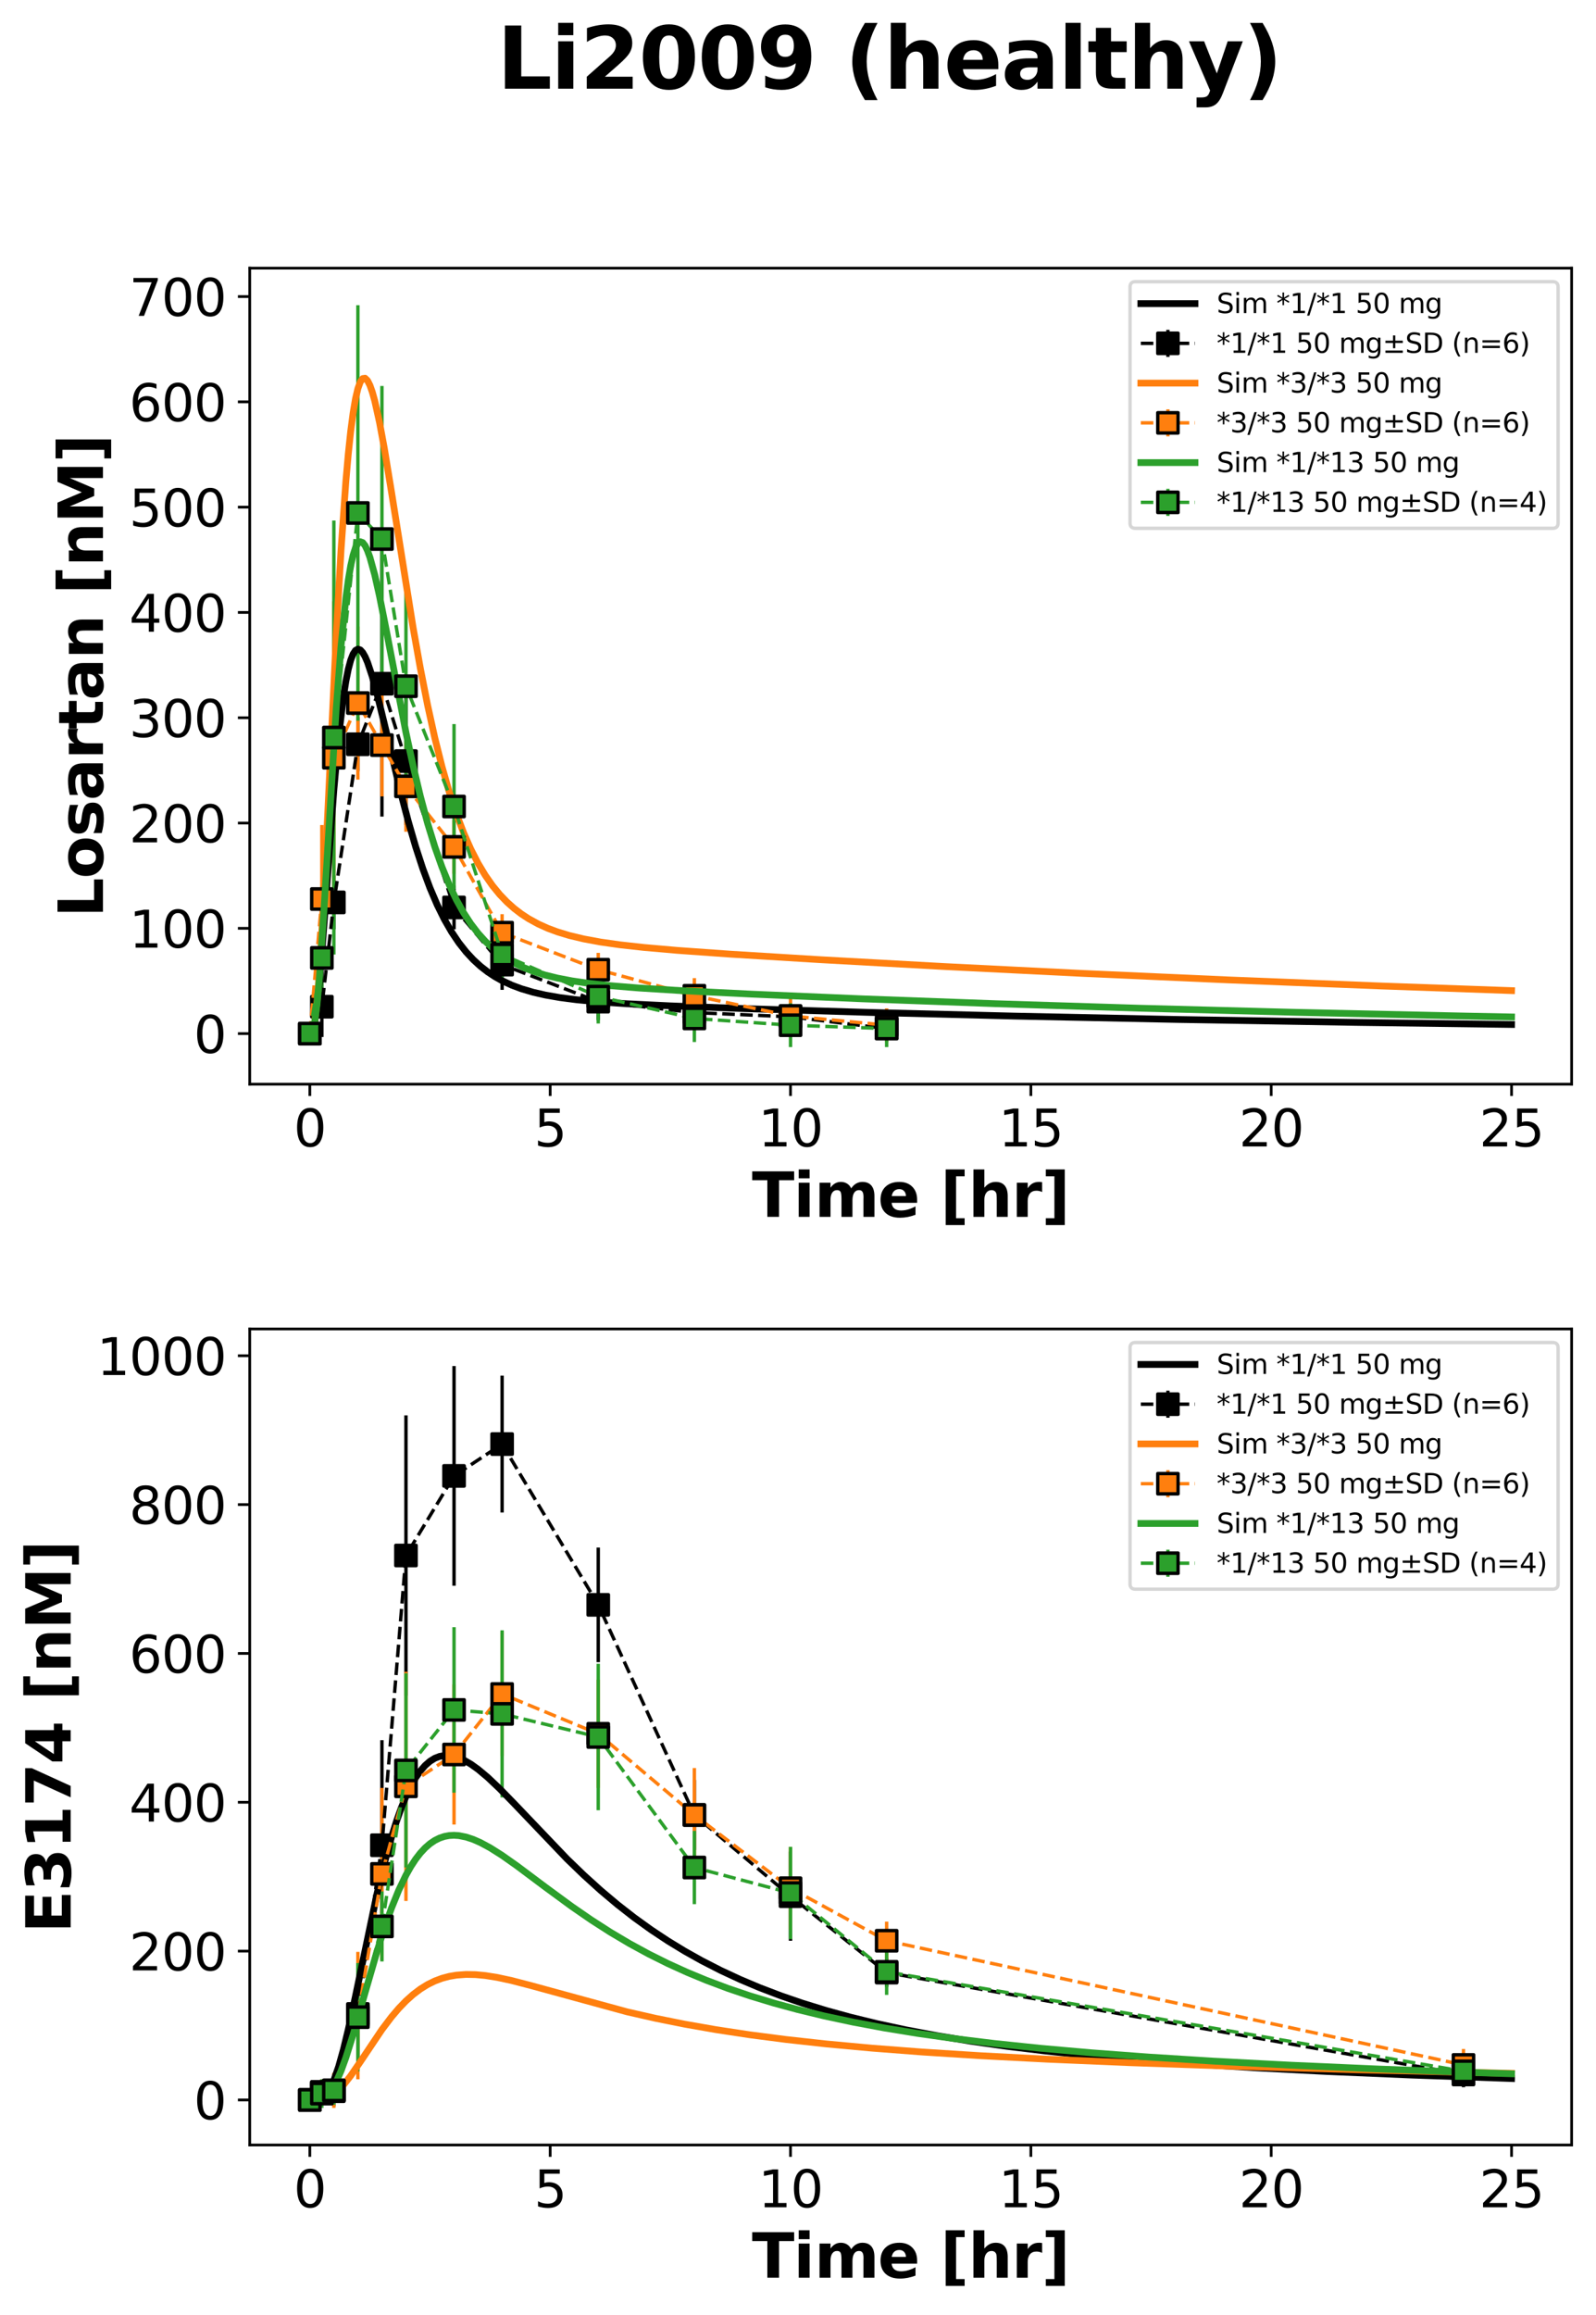 <?xml version="1.0" encoding="utf-8" standalone="no"?>
<!DOCTYPE svg PUBLIC "-//W3C//DTD SVG 1.1//EN"
  "http://www.w3.org/Graphics/SVG/1.1/DTD/svg11.dtd">
<svg xmlns:xlink="http://www.w3.org/1999/xlink" width="471.596pt" height="683.738pt" viewBox="0 0 471.596 683.738" xmlns="http://www.w3.org/2000/svg" version="1.1">
 <defs>
  <style type="text/css">*{stroke-linejoin: round; stroke-linecap: butt}</style>
 </defs>
 <g id="figure_1">
  <g id="patch_1">
   <path d="M 0 683.738 
L 471.596 683.738 
L 471.596 0 
L 0 0 
z
" style="fill: #ffffff"/>
  </g>
  <g id="axes_1">
   <g id="patch_2">
    <path d="M 73.796 320.243 
L 464.396 320.243 
L 464.396 79.2 
L 73.796 79.2 
z
" style="fill: #ffffff"/>
   </g>
   <g id="matplotlib.axis_1">
    <g id="xtick_1">
     <g id="line2d_1">
      <defs>
       <path id="m7863f65b9b" d="M 0 0 
L 0 3.5 
" style="stroke: #000000; stroke-width: 0.8"/>
      </defs>
      <g>
       <use xlink:href="#m7863f65b9b" x="91.55" y="320.243" style="stroke: #000000; stroke-width: 0.8"/>
      </g>
     </g>
     <g id="text_1">
      <!-- 0 -->
      <g transform="translate(86.778 338.641) scale(0.15 -0.15)">
       <defs>
        <path id="DejaVuSans-30" d="M 2034 4250 
Q 1547 4250 1301 3770 
Q 1056 3291 1056 2328 
Q 1056 1369 1301 889 
Q 1547 409 2034 409 
Q 2525 409 2770 889 
Q 3016 1369 3016 2328 
Q 3016 3291 2770 3770 
Q 2525 4250 2034 4250 
z
M 2034 4750 
Q 2819 4750 3233 4129 
Q 3647 3509 3647 2328 
Q 3647 1150 3233 529 
Q 2819 -91 2034 -91 
Q 1250 -91 836 529 
Q 422 1150 422 2328 
Q 422 3509 836 4129 
Q 1250 4750 2034 4750 
z
" transform="scale(0.016)"/>
       </defs>
       <use xlink:href="#DejaVuSans-30"/>
      </g>
     </g>
    </g>
    <g id="xtick_2">
     <g id="line2d_2">
      <g>
       <use xlink:href="#m7863f65b9b" x="162.568" y="320.243" style="stroke: #000000; stroke-width: 0.8"/>
      </g>
     </g>
     <g id="text_2">
      <!-- 5 -->
      <g transform="translate(157.796 338.641) scale(0.15 -0.15)">
       <defs>
        <path id="DejaVuSans-35" d="M 691 4666 
L 3169 4666 
L 3169 4134 
L 1269 4134 
L 1269 2991 
Q 1406 3038 1543 3061 
Q 1681 3084 1819 3084 
Q 2600 3084 3056 2656 
Q 3513 2228 3513 1497 
Q 3513 744 3044 326 
Q 2575 -91 1722 -91 
Q 1428 -91 1123 -41 
Q 819 9 494 109 
L 494 744 
Q 775 591 1075 516 
Q 1375 441 1709 441 
Q 2250 441 2565 725 
Q 2881 1009 2881 1497 
Q 2881 1984 2565 2268 
Q 2250 2553 1709 2553 
Q 1456 2553 1204 2497 
Q 953 2441 691 2322 
L 691 4666 
z
" transform="scale(0.016)"/>
       </defs>
       <use xlink:href="#DejaVuSans-35"/>
      </g>
     </g>
    </g>
    <g id="xtick_3">
     <g id="line2d_3">
      <g>
       <use xlink:href="#m7863f65b9b" x="233.587" y="320.243" style="stroke: #000000; stroke-width: 0.8"/>
      </g>
     </g>
     <g id="text_3">
      <!-- 10 -->
      <g transform="translate(224.043 338.641) scale(0.15 -0.15)">
       <defs>
        <path id="DejaVuSans-31" d="M 794 531 
L 1825 531 
L 1825 4091 
L 703 3866 
L 703 4441 
L 1819 4666 
L 2450 4666 
L 2450 531 
L 3481 531 
L 3481 0 
L 794 0 
L 794 531 
z
" transform="scale(0.016)"/>
       </defs>
       <use xlink:href="#DejaVuSans-31"/>
       <use xlink:href="#DejaVuSans-30" transform="translate(63.623 0)"/>
      </g>
     </g>
    </g>
    <g id="xtick_4">
     <g id="line2d_4">
      <g>
       <use xlink:href="#m7863f65b9b" x="304.605" y="320.243" style="stroke: #000000; stroke-width: 0.8"/>
      </g>
     </g>
     <g id="text_4">
      <!-- 15 -->
      <g transform="translate(295.061 338.641) scale(0.15 -0.15)">
       <use xlink:href="#DejaVuSans-31"/>
       <use xlink:href="#DejaVuSans-35" transform="translate(63.623 0)"/>
      </g>
     </g>
    </g>
    <g id="xtick_5">
     <g id="line2d_5">
      <g>
       <use xlink:href="#m7863f65b9b" x="375.623" y="320.243" style="stroke: #000000; stroke-width: 0.8"/>
      </g>
     </g>
     <g id="text_5">
      <!-- 20 -->
      <g transform="translate(366.079 338.641) scale(0.15 -0.15)">
       <defs>
        <path id="DejaVuSans-32" d="M 1228 531 
L 3431 531 
L 3431 0 
L 469 0 
L 469 531 
Q 828 903 1448 1529 
Q 2069 2156 2228 2338 
Q 2531 2678 2651 2914 
Q 2772 3150 2772 3378 
Q 2772 3750 2511 3984 
Q 2250 4219 1831 4219 
Q 1534 4219 1204 4116 
Q 875 4013 500 3803 
L 500 4441 
Q 881 4594 1212 4672 
Q 1544 4750 1819 4750 
Q 2544 4750 2975 4387 
Q 3406 4025 3406 3419 
Q 3406 3131 3298 2873 
Q 3191 2616 2906 2266 
Q 2828 2175 2409 1742 
Q 1991 1309 1228 531 
z
" transform="scale(0.016)"/>
       </defs>
       <use xlink:href="#DejaVuSans-32"/>
       <use xlink:href="#DejaVuSans-30" transform="translate(63.623 0)"/>
      </g>
     </g>
    </g>
    <g id="xtick_6">
     <g id="line2d_6">
      <g>
       <use xlink:href="#m7863f65b9b" x="446.641" y="320.243" style="stroke: #000000; stroke-width: 0.8"/>
      </g>
     </g>
     <g id="text_6">
      <!-- 25 -->
      <g transform="translate(437.097 338.641) scale(0.15 -0.15)">
       <use xlink:href="#DejaVuSans-32"/>
       <use xlink:href="#DejaVuSans-35" transform="translate(63.623 0)"/>
      </g>
     </g>
    </g>
    <g id="text_7">
     <!-- Time [hr] -->
     <g transform="translate(222.183 359.438) scale(0.18 -0.18)">
      <defs>
       <path id="DejaVuSans-Bold-54" d="M 31 4666 
L 4331 4666 
L 4331 3756 
L 2784 3756 
L 2784 0 
L 1581 0 
L 1581 3756 
L 31 3756 
L 31 4666 
z
" transform="scale(0.016)"/>
       <path id="DejaVuSans-Bold-69" d="M 538 3500 
L 1656 3500 
L 1656 0 
L 538 0 
L 538 3500 
z
M 538 4863 
L 1656 4863 
L 1656 3950 
L 538 3950 
L 538 4863 
z
" transform="scale(0.016)"/>
       <path id="DejaVuSans-Bold-6d" d="M 3781 2919 
Q 3994 3244 4286 3414 
Q 4578 3584 4928 3584 
Q 5531 3584 5847 3212 
Q 6163 2841 6163 2131 
L 6163 0 
L 5038 0 
L 5038 1825 
Q 5041 1866 5042 1909 
Q 5044 1953 5044 2034 
Q 5044 2406 4934 2573 
Q 4825 2741 4581 2741 
Q 4263 2741 4089 2478 
Q 3916 2216 3909 1719 
L 3909 0 
L 2784 0 
L 2784 1825 
Q 2784 2406 2684 2573 
Q 2584 2741 2328 2741 
Q 2006 2741 1831 2477 
Q 1656 2213 1656 1722 
L 1656 0 
L 531 0 
L 531 3500 
L 1656 3500 
L 1656 2988 
Q 1863 3284 2130 3434 
Q 2397 3584 2719 3584 
Q 3081 3584 3359 3409 
Q 3638 3234 3781 2919 
z
" transform="scale(0.016)"/>
       <path id="DejaVuSans-Bold-65" d="M 4031 1759 
L 4031 1441 
L 1416 1441 
Q 1456 1047 1700 850 
Q 1944 653 2381 653 
Q 2734 653 3104 758 
Q 3475 863 3866 1075 
L 3866 213 
Q 3469 63 3072 -14 
Q 2675 -91 2278 -91 
Q 1328 -91 801 392 
Q 275 875 275 1747 
Q 275 2603 792 3093 
Q 1309 3584 2216 3584 
Q 3041 3584 3536 3087 
Q 4031 2591 4031 1759 
z
M 2881 2131 
Q 2881 2450 2695 2645 
Q 2509 2841 2209 2841 
Q 1884 2841 1681 2658 
Q 1478 2475 1428 2131 
L 2881 2131 
z
" transform="scale(0.016)"/>
       <path id="DejaVuSans-Bold-20" transform="scale(0.016)"/>
       <path id="DejaVuSans-Bold-5b" d="M 550 4863 
L 2491 4863 
L 2491 4159 
L 1613 4159 
L 1613 -141 
L 2491 -141 
L 2491 -844 
L 550 -844 
L 550 4863 
z
" transform="scale(0.016)"/>
       <path id="DejaVuSans-Bold-68" d="M 4056 2131 
L 4056 0 
L 2931 0 
L 2931 347 
L 2931 1625 
Q 2931 2084 2911 2256 
Q 2891 2428 2841 2509 
Q 2775 2619 2662 2680 
Q 2550 2741 2406 2741 
Q 2056 2741 1856 2470 
Q 1656 2200 1656 1722 
L 1656 0 
L 538 0 
L 538 4863 
L 1656 4863 
L 1656 2988 
Q 1909 3294 2193 3439 
Q 2478 3584 2822 3584 
Q 3428 3584 3742 3212 
Q 4056 2841 4056 2131 
z
" transform="scale(0.016)"/>
       <path id="DejaVuSans-Bold-72" d="M 3138 2547 
Q 2991 2616 2845 2648 
Q 2700 2681 2553 2681 
Q 2122 2681 1889 2404 
Q 1656 2128 1656 1613 
L 1656 0 
L 538 0 
L 538 3500 
L 1656 3500 
L 1656 2925 
Q 1872 3269 2151 3426 
Q 2431 3584 2822 3584 
Q 2878 3584 2943 3579 
Q 3009 3575 3134 3559 
L 3138 2547 
z
" transform="scale(0.016)"/>
       <path id="DejaVuSans-Bold-5d" d="M 2375 -844 
L 434 -844 
L 434 -141 
L 1313 -141 
L 1313 4159 
L 434 4159 
L 434 4863 
L 2375 4863 
L 2375 -844 
z
" transform="scale(0.016)"/>
      </defs>
      <use xlink:href="#DejaVuSans-Bold-54"/>
      <use xlink:href="#DejaVuSans-Bold-69" transform="translate(68.213 0)"/>
      <use xlink:href="#DejaVuSans-Bold-6d" transform="translate(102.49 0)"/>
      <use xlink:href="#DejaVuSans-Bold-65" transform="translate(206.689 0)"/>
      <use xlink:href="#DejaVuSans-Bold-20" transform="translate(274.512 0)"/>
      <use xlink:href="#DejaVuSans-Bold-5b" transform="translate(309.326 0)"/>
      <use xlink:href="#DejaVuSans-Bold-68" transform="translate(355.029 0)"/>
      <use xlink:href="#DejaVuSans-Bold-72" transform="translate(426.221 0)"/>
      <use xlink:href="#DejaVuSans-Bold-5d" transform="translate(475.537 0)"/>
     </g>
    </g>
   </g>
   <g id="matplotlib.axis_2">
    <g id="ytick_1">
     <g id="line2d_7">
      <defs>
       <path id="m2a6943f035" d="M 0 0 
L -3.5 0 
" style="stroke: #000000; stroke-width: 0.8"/>
      </defs>
      <g>
       <use xlink:href="#m2a6943f035" x="73.796" y="305.312" style="stroke: #000000; stroke-width: 0.8"/>
      </g>
     </g>
     <g id="text_8">
      <!-- 0 -->
      <g transform="translate(57.252 311.011) scale(0.15 -0.15)">
       <use xlink:href="#DejaVuSans-30"/>
      </g>
     </g>
    </g>
    <g id="ytick_2">
     <g id="line2d_8">
      <g>
       <use xlink:href="#m2a6943f035" x="73.796" y="274.211" style="stroke: #000000; stroke-width: 0.8"/>
      </g>
     </g>
     <g id="text_9">
      <!-- 100 -->
      <g transform="translate(38.164 279.91) scale(0.15 -0.15)">
       <use xlink:href="#DejaVuSans-31"/>
       <use xlink:href="#DejaVuSans-30" transform="translate(63.623 0)"/>
       <use xlink:href="#DejaVuSans-30" transform="translate(127.246 0)"/>
      </g>
     </g>
    </g>
    <g id="ytick_3">
     <g id="line2d_9">
      <g>
       <use xlink:href="#m2a6943f035" x="73.796" y="243.11" style="stroke: #000000; stroke-width: 0.8"/>
      </g>
     </g>
     <g id="text_10">
      <!-- 200 -->
      <g transform="translate(38.164 248.809) scale(0.15 -0.15)">
       <use xlink:href="#DejaVuSans-32"/>
       <use xlink:href="#DejaVuSans-30" transform="translate(63.623 0)"/>
       <use xlink:href="#DejaVuSans-30" transform="translate(127.246 0)"/>
      </g>
     </g>
    </g>
    <g id="ytick_4">
     <g id="line2d_10">
      <g>
       <use xlink:href="#m2a6943f035" x="73.796" y="212.009" style="stroke: #000000; stroke-width: 0.8"/>
      </g>
     </g>
     <g id="text_11">
      <!-- 300 -->
      <g transform="translate(38.164 217.708) scale(0.15 -0.15)">
       <defs>
        <path id="DejaVuSans-33" d="M 2597 2516 
Q 3050 2419 3304 2112 
Q 3559 1806 3559 1356 
Q 3559 666 3084 287 
Q 2609 -91 1734 -91 
Q 1441 -91 1130 -33 
Q 819 25 488 141 
L 488 750 
Q 750 597 1062 519 
Q 1375 441 1716 441 
Q 2309 441 2620 675 
Q 2931 909 2931 1356 
Q 2931 1769 2642 2001 
Q 2353 2234 1838 2234 
L 1294 2234 
L 1294 2753 
L 1863 2753 
Q 2328 2753 2575 2939 
Q 2822 3125 2822 3475 
Q 2822 3834 2567 4026 
Q 2313 4219 1838 4219 
Q 1578 4219 1281 4162 
Q 984 4106 628 3988 
L 628 4550 
Q 988 4650 1302 4700 
Q 1616 4750 1894 4750 
Q 2613 4750 3031 4423 
Q 3450 4097 3450 3541 
Q 3450 3153 3228 2886 
Q 3006 2619 2597 2516 
z
" transform="scale(0.016)"/>
       </defs>
       <use xlink:href="#DejaVuSans-33"/>
       <use xlink:href="#DejaVuSans-30" transform="translate(63.623 0)"/>
       <use xlink:href="#DejaVuSans-30" transform="translate(127.246 0)"/>
      </g>
     </g>
    </g>
    <g id="ytick_5">
     <g id="line2d_11">
      <g>
       <use xlink:href="#m2a6943f035" x="73.796" y="180.908" style="stroke: #000000; stroke-width: 0.8"/>
      </g>
     </g>
     <g id="text_12">
      <!-- 400 -->
      <g transform="translate(38.164 186.606) scale(0.15 -0.15)">
       <defs>
        <path id="DejaVuSans-34" d="M 2419 4116 
L 825 1625 
L 2419 1625 
L 2419 4116 
z
M 2253 4666 
L 3047 4666 
L 3047 1625 
L 3713 1625 
L 3713 1100 
L 3047 1100 
L 3047 0 
L 2419 0 
L 2419 1100 
L 313 1100 
L 313 1709 
L 2253 4666 
z
" transform="scale(0.016)"/>
       </defs>
       <use xlink:href="#DejaVuSans-34"/>
       <use xlink:href="#DejaVuSans-30" transform="translate(63.623 0)"/>
       <use xlink:href="#DejaVuSans-30" transform="translate(127.246 0)"/>
      </g>
     </g>
    </g>
    <g id="ytick_6">
     <g id="line2d_12">
      <g>
       <use xlink:href="#m2a6943f035" x="73.796" y="149.807" style="stroke: #000000; stroke-width: 0.8"/>
      </g>
     </g>
     <g id="text_13">
      <!-- 500 -->
      <g transform="translate(38.164 155.505) scale(0.15 -0.15)">
       <use xlink:href="#DejaVuSans-35"/>
       <use xlink:href="#DejaVuSans-30" transform="translate(63.623 0)"/>
       <use xlink:href="#DejaVuSans-30" transform="translate(127.246 0)"/>
      </g>
     </g>
    </g>
    <g id="ytick_7">
     <g id="line2d_13">
      <g>
       <use xlink:href="#m2a6943f035" x="73.796" y="118.706" style="stroke: #000000; stroke-width: 0.8"/>
      </g>
     </g>
     <g id="text_14">
      <!-- 600 -->
      <g transform="translate(38.164 124.404) scale(0.15 -0.15)">
       <defs>
        <path id="DejaVuSans-36" d="M 2113 2584 
Q 1688 2584 1439 2293 
Q 1191 2003 1191 1497 
Q 1191 994 1439 701 
Q 1688 409 2113 409 
Q 2538 409 2786 701 
Q 3034 994 3034 1497 
Q 3034 2003 2786 2293 
Q 2538 2584 2113 2584 
z
M 3366 4563 
L 3366 3988 
Q 3128 4100 2886 4159 
Q 2644 4219 2406 4219 
Q 1781 4219 1451 3797 
Q 1122 3375 1075 2522 
Q 1259 2794 1537 2939 
Q 1816 3084 2150 3084 
Q 2853 3084 3261 2657 
Q 3669 2231 3669 1497 
Q 3669 778 3244 343 
Q 2819 -91 2113 -91 
Q 1303 -91 875 529 
Q 447 1150 447 2328 
Q 447 3434 972 4092 
Q 1497 4750 2381 4750 
Q 2619 4750 2861 4703 
Q 3103 4656 3366 4563 
z
" transform="scale(0.016)"/>
       </defs>
       <use xlink:href="#DejaVuSans-36"/>
       <use xlink:href="#DejaVuSans-30" transform="translate(63.623 0)"/>
       <use xlink:href="#DejaVuSans-30" transform="translate(127.246 0)"/>
      </g>
     </g>
    </g>
    <g id="ytick_8">
     <g id="line2d_14">
      <g>
       <use xlink:href="#m2a6943f035" x="73.796" y="87.605" style="stroke: #000000; stroke-width: 0.8"/>
      </g>
     </g>
     <g id="text_15">
      <!-- 700 -->
      <g transform="translate(38.164 93.303) scale(0.15 -0.15)">
       <defs>
        <path id="DejaVuSans-37" d="M 525 4666 
L 3525 4666 
L 3525 4397 
L 1831 0 
L 1172 0 
L 2766 4134 
L 525 4134 
L 525 4666 
z
" transform="scale(0.016)"/>
       </defs>
       <use xlink:href="#DejaVuSans-37"/>
       <use xlink:href="#DejaVuSans-30" transform="translate(63.623 0)"/>
       <use xlink:href="#DejaVuSans-30" transform="translate(127.246 0)"/>
      </g>
     </g>
    </g>
    <g id="text_16">
     <!-- Losartan [nM] -->
     <g transform="translate(30.421 271.013) rotate(-90) scale(0.18 -0.18)">
      <defs>
       <path id="DejaVuSans-Bold-4c" d="M 588 4666 
L 1791 4666 
L 1791 909 
L 3903 909 
L 3903 0 
L 588 0 
L 588 4666 
z
" transform="scale(0.016)"/>
       <path id="DejaVuSans-Bold-6f" d="M 2203 2784 
Q 1831 2784 1636 2517 
Q 1441 2250 1441 1747 
Q 1441 1244 1636 976 
Q 1831 709 2203 709 
Q 2569 709 2762 976 
Q 2956 1244 2956 1747 
Q 2956 2250 2762 2517 
Q 2569 2784 2203 2784 
z
M 2203 3584 
Q 3106 3584 3614 3096 
Q 4122 2609 4122 1747 
Q 4122 884 3614 396 
Q 3106 -91 2203 -91 
Q 1297 -91 786 396 
Q 275 884 275 1747 
Q 275 2609 786 3096 
Q 1297 3584 2203 3584 
z
" transform="scale(0.016)"/>
       <path id="DejaVuSans-Bold-73" d="M 3272 3391 
L 3272 2541 
Q 2913 2691 2578 2766 
Q 2244 2841 1947 2841 
Q 1628 2841 1473 2761 
Q 1319 2681 1319 2516 
Q 1319 2381 1436 2309 
Q 1553 2238 1856 2203 
L 2053 2175 
Q 2913 2066 3209 1816 
Q 3506 1566 3506 1031 
Q 3506 472 3093 190 
Q 2681 -91 1863 -91 
Q 1516 -91 1145 -36 
Q 775 19 384 128 
L 384 978 
Q 719 816 1070 734 
Q 1422 653 1784 653 
Q 2113 653 2278 743 
Q 2444 834 2444 1013 
Q 2444 1163 2330 1236 
Q 2216 1309 1875 1350 
L 1678 1375 
Q 931 1469 631 1722 
Q 331 1975 331 2491 
Q 331 3047 712 3315 
Q 1094 3584 1881 3584 
Q 2191 3584 2531 3537 
Q 2872 3491 3272 3391 
z
" transform="scale(0.016)"/>
       <path id="DejaVuSans-Bold-61" d="M 2106 1575 
Q 1756 1575 1579 1456 
Q 1403 1338 1403 1106 
Q 1403 894 1545 773 
Q 1688 653 1941 653 
Q 2256 653 2472 879 
Q 2688 1106 2688 1447 
L 2688 1575 
L 2106 1575 
z
M 3816 1997 
L 3816 0 
L 2688 0 
L 2688 519 
Q 2463 200 2181 54 
Q 1900 -91 1497 -91 
Q 953 -91 614 226 
Q 275 544 275 1050 
Q 275 1666 698 1953 
Q 1122 2241 2028 2241 
L 2688 2241 
L 2688 2328 
Q 2688 2594 2478 2717 
Q 2269 2841 1825 2841 
Q 1466 2841 1156 2769 
Q 847 2697 581 2553 
L 581 3406 
Q 941 3494 1303 3539 
Q 1666 3584 2028 3584 
Q 2975 3584 3395 3211 
Q 3816 2838 3816 1997 
z
" transform="scale(0.016)"/>
       <path id="DejaVuSans-Bold-74" d="M 1759 4494 
L 1759 3500 
L 2913 3500 
L 2913 2700 
L 1759 2700 
L 1759 1216 
Q 1759 972 1856 886 
Q 1953 800 2241 800 
L 2816 800 
L 2816 0 
L 1856 0 
Q 1194 0 917 276 
Q 641 553 641 1216 
L 641 2700 
L 84 2700 
L 84 3500 
L 641 3500 
L 641 4494 
L 1759 4494 
z
" transform="scale(0.016)"/>
       <path id="DejaVuSans-Bold-6e" d="M 4056 2131 
L 4056 0 
L 2931 0 
L 2931 347 
L 2931 1631 
Q 2931 2084 2911 2256 
Q 2891 2428 2841 2509 
Q 2775 2619 2662 2680 
Q 2550 2741 2406 2741 
Q 2056 2741 1856 2470 
Q 1656 2200 1656 1722 
L 1656 0 
L 538 0 
L 538 3500 
L 1656 3500 
L 1656 2988 
Q 1909 3294 2193 3439 
Q 2478 3584 2822 3584 
Q 3428 3584 3742 3212 
Q 4056 2841 4056 2131 
z
" transform="scale(0.016)"/>
       <path id="DejaVuSans-Bold-4d" d="M 588 4666 
L 2119 4666 
L 3181 2169 
L 4250 4666 
L 5778 4666 
L 5778 0 
L 4641 0 
L 4641 3413 
L 3566 897 
L 2803 897 
L 1728 3413 
L 1728 0 
L 588 0 
L 588 4666 
z
" transform="scale(0.016)"/>
      </defs>
      <use xlink:href="#DejaVuSans-Bold-4c"/>
      <use xlink:href="#DejaVuSans-Bold-6f" transform="translate(63.721 0)"/>
      <use xlink:href="#DejaVuSans-Bold-73" transform="translate(132.422 0)"/>
      <use xlink:href="#DejaVuSans-Bold-61" transform="translate(191.943 0)"/>
      <use xlink:href="#DejaVuSans-Bold-72" transform="translate(259.424 0)"/>
      <use xlink:href="#DejaVuSans-Bold-74" transform="translate(308.74 0)"/>
      <use xlink:href="#DejaVuSans-Bold-61" transform="translate(356.543 0)"/>
      <use xlink:href="#DejaVuSans-Bold-6e" transform="translate(424.023 0)"/>
      <use xlink:href="#DejaVuSans-Bold-20" transform="translate(495.215 0)"/>
      <use xlink:href="#DejaVuSans-Bold-5b" transform="translate(530.029 0)"/>
      <use xlink:href="#DejaVuSans-Bold-6e" transform="translate(575.732 0)"/>
      <use xlink:href="#DejaVuSans-Bold-4d" transform="translate(646.924 0)"/>
      <use xlink:href="#DejaVuSans-Bold-5d" transform="translate(746.436 0)"/>
     </g>
    </g>
   </g>
   <g id="LineCollection_1">
    <path d="M 91.55 305.312 
L 91.55 305.312 
" clip-path="url(#p5fb717a49e)" style="fill: none; stroke: #000000"/>
    <path d="M 95.101 306.306 
L 95.101 288.417 
" clip-path="url(#p5fb717a49e)" style="fill: none; stroke: #000000"/>
    <path d="M 98.652 274.504 
L 98.652 258.604 
" clip-path="url(#p5fb717a49e)" style="fill: none; stroke: #000000"/>
    <path d="M 105.754 227.796 
L 105.754 211.896 
" clip-path="url(#p5fb717a49e)" style="fill: none; stroke: #000000"/>
    <path d="M 112.856 241.212 
L 112.856 162.703 
" clip-path="url(#p5fb717a49e)" style="fill: none; stroke: #000000"/>
    <path d="M 119.957 243.697 
L 119.957 205.933 
" clip-path="url(#p5fb717a49e)" style="fill: none; stroke: #000000"/>
    <path d="M 134.161 274.504 
L 134.161 261.585 
" clip-path="url(#p5fb717a49e)" style="fill: none; stroke: #000000"/>
    <path d="M 148.365 292.393 
L 148.365 277.486 
" clip-path="url(#p5fb717a49e)" style="fill: none; stroke: #000000"/>
    <path d="M 176.772 301.337 
L 176.772 290.405 
" clip-path="url(#p5fb717a49e)" style="fill: none; stroke: #000000"/>
    <path d="M 205.179 302.33 
L 205.179 295.871 
" clip-path="url(#p5fb717a49e)" style="fill: none; stroke: #000000"/>
    <path d="M 233.587 301.337 
L 233.587 299.349 
" clip-path="url(#p5fb717a49e)" style="fill: none; stroke: #000000"/>
    <path d="M 261.994 307.299 
L 261.994 300.343 
" clip-path="url(#p5fb717a49e)" style="fill: none; stroke: #000000"/>
   </g>
   <g id="LineCollection_2">
    <path clip-path="url(#p5fb717a49e)" style="fill: none; stroke: #ff7f0e"/>
    <path d="M 95.101 287.424 
L 95.101 243.697 
" clip-path="url(#p5fb717a49e)" style="fill: none; stroke: #ff7f0e"/>
    <path d="M 98.652 270.032 
L 98.652 177.61 
" clip-path="url(#p5fb717a49e)" style="fill: none; stroke: #ff7f0e"/>
    <path d="M 105.754 230.281 
L 105.754 185.063 
" clip-path="url(#p5fb717a49e)" style="fill: none; stroke: #ff7f0e"/>
    <path d="M 112.856 235.25 
L 112.856 204.939 
" clip-path="url(#p5fb717a49e)" style="fill: none; stroke: #ff7f0e"/>
    <path d="M 119.957 245.684 
L 119.957 218.852 
" clip-path="url(#p5fb717a49e)" style="fill: none; stroke: #ff7f0e"/>
    <path d="M 134.161 258.107 
L 134.161 242.206 
" clip-path="url(#p5fb717a49e)" style="fill: none; stroke: #ff7f0e"/>
    <path d="M 148.365 280.964 
L 148.365 270.032 
" clip-path="url(#p5fb717a49e)" style="fill: none; stroke: #ff7f0e"/>
    <path d="M 176.772 291.399 
L 176.772 281.461 
" clip-path="url(#p5fb717a49e)" style="fill: none; stroke: #ff7f0e"/>
    <path d="M 205.179 299.349 
L 205.179 288.914 
" clip-path="url(#p5fb717a49e)" style="fill: none; stroke: #ff7f0e"/>
    <path d="M 233.587 306.306 
L 233.587 293.883 
" clip-path="url(#p5fb717a49e)" style="fill: none; stroke: #ff7f0e"/>
    <path d="M 261.994 307.796 
L 261.994 297.858 
" clip-path="url(#p5fb717a49e)" style="fill: none; stroke: #ff7f0e"/>
   </g>
   <g id="LineCollection_3">
    <path clip-path="url(#p5fb717a49e)" style="fill: none; stroke: #2ca02c"/>
    <path d="M 95.101 295.871 
L 95.101 270.032 
" clip-path="url(#p5fb717a49e)" style="fill: none; stroke: #2ca02c"/>
    <path d="M 98.652 281.958 
L 98.652 153.759 
" clip-path="url(#p5fb717a49e)" style="fill: none; stroke: #2ca02c"/>
    <path d="M 105.754 212.889 
L 105.754 90.157 
" clip-path="url(#p5fb717a49e)" style="fill: none; stroke: #2ca02c"/>
    <path d="M 112.856 204.442 
L 112.856 114.007 
" clip-path="url(#p5fb717a49e)" style="fill: none; stroke: #2ca02c"/>
    <path d="M 119.957 235.25 
L 119.957 170.157 
" clip-path="url(#p5fb717a49e)" style="fill: none; stroke: #2ca02c"/>
    <path d="M 134.161 262.579 
L 134.161 213.883 
" clip-path="url(#p5fb717a49e)" style="fill: none; stroke: #2ca02c"/>
    <path d="M 148.365 288.914 
L 148.365 275.001 
" clip-path="url(#p5fb717a49e)" style="fill: none; stroke: #2ca02c"/>
    <path d="M 176.772 302.33 
L 176.772 286.43 
" clip-path="url(#p5fb717a49e)" style="fill: none; stroke: #2ca02c"/>
    <path d="M 205.179 307.796 
L 205.179 293.883 
" clip-path="url(#p5fb717a49e)" style="fill: none; stroke: #2ca02c"/>
    <path d="M 233.587 309.287 
L 233.587 296.368 
" clip-path="url(#p5fb717a49e)" style="fill: none; stroke: #2ca02c"/>
    <path d="M 261.994 309.287 
L 261.994 298.355 
" clip-path="url(#p5fb717a49e)" style="fill: none; stroke: #2ca02c"/>
   </g>
   <g id="line2d_15">
    <path d="M 91.55 305.312 
L 92.26 304.839 
L 92.971 302.322 
L 93.681 297.336 
L 94.391 290.234 
L 95.811 272.007 
L 98.652 233.277 
L 100.072 217.602 
L 101.493 205.709 
L 102.203 201.223 
L 102.913 197.676 
L 103.623 195.019 
L 104.333 193.19 
L 105.044 192.121 
L 105.754 191.74 
L 106.464 191.972 
L 107.174 192.744 
L 107.884 193.985 
L 108.595 195.629 
L 110.015 199.879 
L 111.435 205.052 
L 113.566 213.772 
L 118.537 234.608 
L 120.668 242.711 
L 122.798 250.045 
L 124.929 256.571 
L 127.059 262.302 
L 129.19 267.289 
L 131.32 271.597 
L 133.451 275.298 
L 135.581 278.466 
L 137.712 281.167 
L 139.843 283.467 
L 141.973 285.421 
L 144.104 287.079 
L 146.234 288.487 
L 148.365 289.682 
L 151.205 291 
L 154.046 292.062 
L 157.597 293.11 
L 161.148 293.922 
L 165.409 294.667 
L 170.38 295.315 
L 176.772 295.92 
L 185.294 296.495 
L 198.077 297.116 
L 220.093 297.932 
L 256.312 299.037 
L 299.633 300.135 
L 347.926 301.134 
L 401.9 302.024 
L 446.641 302.616 
L 446.641 302.616 
" clip-path="url(#p5fb717a49e)" style="fill: none; stroke: #000000; stroke-width: 2; stroke-linecap: square"/>
   </g>
   <g id="line2d_16">
    <path d="M 91.55 305.312 
L 95.101 297.361 
L 98.652 266.554 
L 105.754 219.846 
L 112.856 201.958 
L 119.957 224.815 
L 134.161 268.045 
L 148.365 284.939 
L 176.772 295.871 
L 205.179 299.101 
L 233.587 300.343 
L 261.994 303.821 
" clip-path="url(#p5fb717a49e)" style="fill: none; stroke-dasharray: 3.7,1.6; stroke-dashoffset: 0; stroke: #000000"/>
    <defs>
     <path id="me3f7456d5a" d="M -3 3 
L 3 3 
L 3 -3 
L -3 -3 
z
" style="stroke: #000000; stroke-linejoin: miter"/>
    </defs>
    <g clip-path="url(#p5fb717a49e)">
     <use xlink:href="#me3f7456d5a" x="91.55" y="305.312" style="stroke: #000000; stroke-linejoin: miter"/>
     <use xlink:href="#me3f7456d5a" x="95.101" y="297.361" style="stroke: #000000; stroke-linejoin: miter"/>
     <use xlink:href="#me3f7456d5a" x="98.652" y="266.554" style="stroke: #000000; stroke-linejoin: miter"/>
     <use xlink:href="#me3f7456d5a" x="105.754" y="219.846" style="stroke: #000000; stroke-linejoin: miter"/>
     <use xlink:href="#me3f7456d5a" x="112.856" y="201.958" style="stroke: #000000; stroke-linejoin: miter"/>
     <use xlink:href="#me3f7456d5a" x="119.957" y="224.815" style="stroke: #000000; stroke-linejoin: miter"/>
     <use xlink:href="#me3f7456d5a" x="134.161" y="268.045" style="stroke: #000000; stroke-linejoin: miter"/>
     <use xlink:href="#me3f7456d5a" x="148.365" y="284.939" style="stroke: #000000; stroke-linejoin: miter"/>
     <use xlink:href="#me3f7456d5a" x="176.772" y="295.871" style="stroke: #000000; stroke-linejoin: miter"/>
     <use xlink:href="#me3f7456d5a" x="205.179" y="299.101" style="stroke: #000000; stroke-linejoin: miter"/>
     <use xlink:href="#me3f7456d5a" x="233.587" y="300.343" style="stroke: #000000; stroke-linejoin: miter"/>
     <use xlink:href="#me3f7456d5a" x="261.994" y="303.821" style="stroke: #000000; stroke-linejoin: miter"/>
    </g>
   </g>
   <g id="line2d_17">
    <path d="M 91.55 305.312 
L 92.26 304.814 
L 92.971 301.965 
L 93.681 295.919 
L 94.391 286.801 
L 95.101 275.156 
L 96.521 246.986 
L 99.362 187.446 
L 100.783 162.274 
L 102.203 142.148 
L 102.913 134.107 
L 103.623 127.401 
L 104.333 121.987 
L 105.044 117.804 
L 105.754 114.774 
L 106.464 112.812 
L 107.174 111.827 
L 107.884 111.728 
L 108.595 112.421 
L 109.305 113.818 
L 110.015 115.831 
L 110.725 118.379 
L 112.145 124.777 
L 113.566 132.464 
L 115.696 145.433 
L 122.088 185.54 
L 124.219 197.474 
L 126.349 208.294 
L 128.48 217.956 
L 130.61 226.486 
L 132.741 233.948 
L 134.871 240.433 
L 137.002 246.039 
L 139.132 250.868 
L 141.263 255.014 
L 143.393 258.566 
L 145.524 261.607 
L 147.655 264.208 
L 149.785 266.432 
L 151.916 268.334 
L 154.046 269.963 
L 156.177 271.36 
L 159.017 272.922 
L 161.858 274.203 
L 164.699 275.26 
L 168.25 276.335 
L 172.511 277.351 
L 177.482 278.268 
L 183.164 279.077 
L 190.265 279.865 
L 200.208 280.734 
L 215.832 281.845 
L 242.109 283.459 
L 279.038 285.499 
L 319.519 287.514 
L 362.84 289.446 
L 408.291 291.25 
L 446.641 292.612 
L 446.641 292.612 
" clip-path="url(#p5fb717a49e)" style="fill: none; stroke: #ff7f0e; stroke-width: 2; stroke-linecap: square"/>
   </g>
   <g id="line2d_18">
    <path d="M 91.55 305.312 
L 95.101 265.56 
L 98.652 223.821 
L 105.754 207.672 
L 112.856 220.094 
L 119.957 232.268 
L 134.161 250.157 
L 148.365 275.498 
L 176.772 286.43 
L 205.179 294.132 
L 233.587 300.094 
L 261.994 302.827 
" clip-path="url(#p5fb717a49e)" style="fill: none; stroke-dasharray: 3.7,1.6; stroke-dashoffset: 0; stroke: #ff7f0e"/>
    <defs>
     <path id="m9526d4f7b9" d="M -3 3 
L 3 3 
L 3 -3 
L -3 -3 
z
" style="stroke: #000000; stroke-linejoin: miter"/>
    </defs>
    <g clip-path="url(#p5fb717a49e)">
     <use xlink:href="#m9526d4f7b9" x="91.55" y="305.312" style="fill: #ff7f0e; stroke: #000000; stroke-linejoin: miter"/>
     <use xlink:href="#m9526d4f7b9" x="95.101" y="265.56" style="fill: #ff7f0e; stroke: #000000; stroke-linejoin: miter"/>
     <use xlink:href="#m9526d4f7b9" x="98.652" y="223.821" style="fill: #ff7f0e; stroke: #000000; stroke-linejoin: miter"/>
     <use xlink:href="#m9526d4f7b9" x="105.754" y="207.672" style="fill: #ff7f0e; stroke: #000000; stroke-linejoin: miter"/>
     <use xlink:href="#m9526d4f7b9" x="112.856" y="220.094" style="fill: #ff7f0e; stroke: #000000; stroke-linejoin: miter"/>
     <use xlink:href="#m9526d4f7b9" x="119.957" y="232.268" style="fill: #ff7f0e; stroke: #000000; stroke-linejoin: miter"/>
     <use xlink:href="#m9526d4f7b9" x="134.161" y="250.157" style="fill: #ff7f0e; stroke: #000000; stroke-linejoin: miter"/>
     <use xlink:href="#m9526d4f7b9" x="148.365" y="275.498" style="fill: #ff7f0e; stroke: #000000; stroke-linejoin: miter"/>
     <use xlink:href="#m9526d4f7b9" x="176.772" y="286.43" style="fill: #ff7f0e; stroke: #000000; stroke-linejoin: miter"/>
     <use xlink:href="#m9526d4f7b9" x="205.179" y="294.132" style="fill: #ff7f0e; stroke: #000000; stroke-linejoin: miter"/>
     <use xlink:href="#m9526d4f7b9" x="233.587" y="300.094" style="fill: #ff7f0e; stroke: #000000; stroke-linejoin: miter"/>
     <use xlink:href="#m9526d4f7b9" x="261.994" y="302.827" style="fill: #ff7f0e; stroke: #000000; stroke-linejoin: miter"/>
    </g>
   </g>
   <g id="line2d_19">
    <path d="M 91.55 305.312 
L 92.26 304.826 
L 92.971 302.148 
L 93.681 296.675 
L 94.391 288.679 
L 95.811 267.483 
L 99.362 209.154 
L 100.783 190.701 
L 102.203 176.683 
L 102.913 171.375 
L 103.623 167.162 
L 104.333 163.99 
L 105.044 161.793 
L 105.754 160.494 
L 106.464 160.013 
L 107.174 160.267 
L 107.884 161.174 
L 108.595 162.653 
L 109.305 164.627 
L 110.725 169.776 
L 112.145 176.099 
L 114.276 186.856 
L 119.957 216.393 
L 122.088 226.304 
L 124.219 235.241 
L 126.349 243.167 
L 128.48 250.112 
L 130.61 256.144 
L 132.741 261.347 
L 134.871 265.814 
L 137.002 269.635 
L 139.132 272.895 
L 141.263 275.672 
L 143.393 278.034 
L 145.524 280.042 
L 147.655 281.75 
L 149.785 283.203 
L 151.916 284.44 
L 154.756 285.813 
L 157.597 286.928 
L 161.148 288.039 
L 164.699 288.911 
L 168.96 289.727 
L 173.931 290.453 
L 180.323 291.154 
L 188.845 291.849 
L 201.628 292.639 
L 222.224 293.659 
L 254.892 295.042 
L 293.952 296.472 
L 336.563 297.805 
L 382.725 299.023 
L 433.148 300.13 
L 446.641 300.391 
L 446.641 300.391 
" clip-path="url(#p5fb717a49e)" style="fill: none; stroke: #2ca02c; stroke-width: 2; stroke-linecap: square"/>
   </g>
   <g id="line2d_20">
    <path d="M 91.55 305.312 
L 95.101 282.952 
L 98.652 217.858 
L 105.754 151.523 
L 112.856 159.225 
L 119.957 202.703 
L 134.161 238.231 
L 148.365 281.958 
L 176.772 294.38 
L 205.179 300.84 
L 233.587 302.827 
L 261.994 303.821 
" clip-path="url(#p5fb717a49e)" style="fill: none; stroke-dasharray: 3.7,1.6; stroke-dashoffset: 0; stroke: #2ca02c"/>
    <defs>
     <path id="m324c5d2ff4" d="M -3 3 
L 3 3 
L 3 -3 
L -3 -3 
z
" style="stroke: #000000; stroke-linejoin: miter"/>
    </defs>
    <g clip-path="url(#p5fb717a49e)">
     <use xlink:href="#m324c5d2ff4" x="91.55" y="305.312" style="fill: #2ca02c; stroke: #000000; stroke-linejoin: miter"/>
     <use xlink:href="#m324c5d2ff4" x="95.101" y="282.952" style="fill: #2ca02c; stroke: #000000; stroke-linejoin: miter"/>
     <use xlink:href="#m324c5d2ff4" x="98.652" y="217.858" style="fill: #2ca02c; stroke: #000000; stroke-linejoin: miter"/>
     <use xlink:href="#m324c5d2ff4" x="105.754" y="151.523" style="fill: #2ca02c; stroke: #000000; stroke-linejoin: miter"/>
     <use xlink:href="#m324c5d2ff4" x="112.856" y="159.225" style="fill: #2ca02c; stroke: #000000; stroke-linejoin: miter"/>
     <use xlink:href="#m324c5d2ff4" x="119.957" y="202.703" style="fill: #2ca02c; stroke: #000000; stroke-linejoin: miter"/>
     <use xlink:href="#m324c5d2ff4" x="134.161" y="238.231" style="fill: #2ca02c; stroke: #000000; stroke-linejoin: miter"/>
     <use xlink:href="#m324c5d2ff4" x="148.365" y="281.958" style="fill: #2ca02c; stroke: #000000; stroke-linejoin: miter"/>
     <use xlink:href="#m324c5d2ff4" x="176.772" y="294.38" style="fill: #2ca02c; stroke: #000000; stroke-linejoin: miter"/>
     <use xlink:href="#m324c5d2ff4" x="205.179" y="300.84" style="fill: #2ca02c; stroke: #000000; stroke-linejoin: miter"/>
     <use xlink:href="#m324c5d2ff4" x="233.587" y="302.827" style="fill: #2ca02c; stroke: #000000; stroke-linejoin: miter"/>
     <use xlink:href="#m324c5d2ff4" x="261.994" y="303.821" style="fill: #2ca02c; stroke: #000000; stroke-linejoin: miter"/>
    </g>
   </g>
   <g id="patch_3">
    <path d="M 73.796 320.243 
L 73.796 79.2 
" style="fill: none; stroke: #000000; stroke-width: 0.8; stroke-linejoin: miter; stroke-linecap: square"/>
   </g>
   <g id="patch_4">
    <path d="M 464.396 320.243 
L 464.396 79.2 
" style="fill: none; stroke: #000000; stroke-width: 0.8; stroke-linejoin: miter; stroke-linecap: square"/>
   </g>
   <g id="patch_5">
    <path d="M 73.796 320.243 
L 464.396 320.243 
" style="fill: none; stroke: #000000; stroke-width: 0.8; stroke-linejoin: miter; stroke-linecap: square"/>
   </g>
   <g id="patch_6">
    <path d="M 73.796 79.2 
L 464.396 79.2 
" style="fill: none; stroke: #000000; stroke-width: 0.8; stroke-linejoin: miter; stroke-linecap: square"/>
   </g>
   <g id="legend_1">
    <g id="patch_7">
     <path d="M 335.503 156.055 
L 458.796 156.055 
Q 460.396 156.055 460.396 154.455 
L 460.396 84.8 
Q 460.396 83.2 458.796 83.2 
L 335.503 83.2 
Q 333.903 83.2 333.903 84.8 
L 333.903 154.455 
Q 333.903 156.055 335.503 156.055 
z
" style="fill: #ffffff; opacity: 0.8; stroke: #cccccc; stroke-linejoin: miter"/>
    </g>
    <g id="line2d_21">
     <path d="M 337.103 89.679 
L 353.103 89.679 
" style="fill: none; stroke: #000000; stroke-width: 2; stroke-linecap: square"/>
    </g>
    <g id="line2d_22"/>
    <g id="text_17">
     <!-- Sim *1/*1 50 mg -->
     <g transform="translate(359.503 92.479) scale(0.08 -0.08)">
      <defs>
       <path id="DejaVuSans-53" d="M 3425 4513 
L 3425 3897 
Q 3066 4069 2747 4153 
Q 2428 4238 2131 4238 
Q 1616 4238 1336 4038 
Q 1056 3838 1056 3469 
Q 1056 3159 1242 3001 
Q 1428 2844 1947 2747 
L 2328 2669 
Q 3034 2534 3370 2195 
Q 3706 1856 3706 1288 
Q 3706 609 3251 259 
Q 2797 -91 1919 -91 
Q 1588 -91 1214 -16 
Q 841 59 441 206 
L 441 856 
Q 825 641 1194 531 
Q 1563 422 1919 422 
Q 2459 422 2753 634 
Q 3047 847 3047 1241 
Q 3047 1584 2836 1778 
Q 2625 1972 2144 2069 
L 1759 2144 
Q 1053 2284 737 2584 
Q 422 2884 422 3419 
Q 422 4038 858 4394 
Q 1294 4750 2059 4750 
Q 2388 4750 2728 4690 
Q 3069 4631 3425 4513 
z
" transform="scale(0.016)"/>
       <path id="DejaVuSans-69" d="M 603 3500 
L 1178 3500 
L 1178 0 
L 603 0 
L 603 3500 
z
M 603 4863 
L 1178 4863 
L 1178 4134 
L 603 4134 
L 603 4863 
z
" transform="scale(0.016)"/>
       <path id="DejaVuSans-6d" d="M 3328 2828 
Q 3544 3216 3844 3400 
Q 4144 3584 4550 3584 
Q 5097 3584 5394 3201 
Q 5691 2819 5691 2113 
L 5691 0 
L 5113 0 
L 5113 2094 
Q 5113 2597 4934 2840 
Q 4756 3084 4391 3084 
Q 3944 3084 3684 2787 
Q 3425 2491 3425 1978 
L 3425 0 
L 2847 0 
L 2847 2094 
Q 2847 2600 2669 2842 
Q 2491 3084 2119 3084 
Q 1678 3084 1418 2786 
Q 1159 2488 1159 1978 
L 1159 0 
L 581 0 
L 581 3500 
L 1159 3500 
L 1159 2956 
Q 1356 3278 1631 3431 
Q 1906 3584 2284 3584 
Q 2666 3584 2933 3390 
Q 3200 3197 3328 2828 
z
" transform="scale(0.016)"/>
       <path id="DejaVuSans-20" transform="scale(0.016)"/>
       <path id="DejaVuSans-2a" d="M 3009 3897 
L 1888 3291 
L 3009 2681 
L 2828 2375 
L 1778 3009 
L 1778 1831 
L 1422 1831 
L 1422 3009 
L 372 2375 
L 191 2681 
L 1313 3291 
L 191 3897 
L 372 4206 
L 1422 3572 
L 1422 4750 
L 1778 4750 
L 1778 3572 
L 2828 4206 
L 3009 3897 
z
" transform="scale(0.016)"/>
       <path id="DejaVuSans-2f" d="M 1625 4666 
L 2156 4666 
L 531 -594 
L 0 -594 
L 1625 4666 
z
" transform="scale(0.016)"/>
       <path id="DejaVuSans-67" d="M 2906 1791 
Q 2906 2416 2648 2759 
Q 2391 3103 1925 3103 
Q 1463 3103 1205 2759 
Q 947 2416 947 1791 
Q 947 1169 1205 825 
Q 1463 481 1925 481 
Q 2391 481 2648 825 
Q 2906 1169 2906 1791 
z
M 3481 434 
Q 3481 -459 3084 -895 
Q 2688 -1331 1869 -1331 
Q 1566 -1331 1297 -1286 
Q 1028 -1241 775 -1147 
L 775 -588 
Q 1028 -725 1275 -790 
Q 1522 -856 1778 -856 
Q 2344 -856 2625 -561 
Q 2906 -266 2906 331 
L 2906 616 
Q 2728 306 2450 153 
Q 2172 0 1784 0 
Q 1141 0 747 490 
Q 353 981 353 1791 
Q 353 2603 747 3093 
Q 1141 3584 1784 3584 
Q 2172 3584 2450 3431 
Q 2728 3278 2906 2969 
L 2906 3500 
L 3481 3500 
L 3481 434 
z
" transform="scale(0.016)"/>
      </defs>
      <use xlink:href="#DejaVuSans-53"/>
      <use xlink:href="#DejaVuSans-69" transform="translate(63.477 0)"/>
      <use xlink:href="#DejaVuSans-6d" transform="translate(91.26 0)"/>
      <use xlink:href="#DejaVuSans-20" transform="translate(188.672 0)"/>
      <use xlink:href="#DejaVuSans-2a" transform="translate(220.459 0)"/>
      <use xlink:href="#DejaVuSans-31" transform="translate(270.459 0)"/>
      <use xlink:href="#DejaVuSans-2f" transform="translate(334.082 0)"/>
      <use xlink:href="#DejaVuSans-2a" transform="translate(367.773 0)"/>
      <use xlink:href="#DejaVuSans-31" transform="translate(417.773 0)"/>
      <use xlink:href="#DejaVuSans-20" transform="translate(481.396 0)"/>
      <use xlink:href="#DejaVuSans-35" transform="translate(513.184 0)"/>
      <use xlink:href="#DejaVuSans-30" transform="translate(576.807 0)"/>
      <use xlink:href="#DejaVuSans-20" transform="translate(640.43 0)"/>
      <use xlink:href="#DejaVuSans-6d" transform="translate(672.217 0)"/>
      <use xlink:href="#DejaVuSans-67" transform="translate(769.629 0)"/>
     </g>
    </g>
    <g id="LineCollection_4">
     <path d="M 345.103 105.421 
L 345.103 97.421 
" style="fill: none; stroke: #000000"/>
    </g>
    <g id="line2d_23">
     <path d="M 337.103 101.421 
L 353.103 101.421 
" style="fill: none; stroke-dasharray: 3.7,1.6; stroke-dashoffset: 0; stroke: #000000"/>
    </g>
    <g id="line2d_24">
     <g>
      <use xlink:href="#me3f7456d5a" x="345.103" y="101.421" style="stroke: #000000; stroke-linejoin: miter"/>
     </g>
    </g>
    <g id="text_18">
     <!-- *1/*1 50 mg±SD (n=6) -->
     <g transform="translate(359.503 104.221) scale(0.08 -0.08)">
      <defs>
       <path id="DejaVuSans-b1" d="M 2944 4013 
L 2944 2803 
L 4684 2803 
L 4684 2272 
L 2944 2272 
L 2944 1063 
L 2419 1063 
L 2419 2272 
L 678 2272 
L 678 2803 
L 2419 2803 
L 2419 4013 
L 2944 4013 
z
M 678 531 
L 4684 531 
L 4684 0 
L 678 0 
L 678 531 
z
" transform="scale(0.016)"/>
       <path id="DejaVuSans-44" d="M 1259 4147 
L 1259 519 
L 2022 519 
Q 2988 519 3436 956 
Q 3884 1394 3884 2338 
Q 3884 3275 3436 3711 
Q 2988 4147 2022 4147 
L 1259 4147 
z
M 628 4666 
L 1925 4666 
Q 3281 4666 3915 4102 
Q 4550 3538 4550 2338 
Q 4550 1131 3912 565 
Q 3275 0 1925 0 
L 628 0 
L 628 4666 
z
" transform="scale(0.016)"/>
       <path id="DejaVuSans-28" d="M 1984 4856 
Q 1566 4138 1362 3434 
Q 1159 2731 1159 2009 
Q 1159 1288 1364 580 
Q 1569 -128 1984 -844 
L 1484 -844 
Q 1016 -109 783 600 
Q 550 1309 550 2009 
Q 550 2706 781 3412 
Q 1013 4119 1484 4856 
L 1984 4856 
z
" transform="scale(0.016)"/>
       <path id="DejaVuSans-6e" d="M 3513 2113 
L 3513 0 
L 2938 0 
L 2938 2094 
Q 2938 2591 2744 2837 
Q 2550 3084 2163 3084 
Q 1697 3084 1428 2787 
Q 1159 2491 1159 1978 
L 1159 0 
L 581 0 
L 581 3500 
L 1159 3500 
L 1159 2956 
Q 1366 3272 1645 3428 
Q 1925 3584 2291 3584 
Q 2894 3584 3203 3211 
Q 3513 2838 3513 2113 
z
" transform="scale(0.016)"/>
       <path id="DejaVuSans-3d" d="M 678 2906 
L 4684 2906 
L 4684 2381 
L 678 2381 
L 678 2906 
z
M 678 1631 
L 4684 1631 
L 4684 1100 
L 678 1100 
L 678 1631 
z
" transform="scale(0.016)"/>
       <path id="DejaVuSans-29" d="M 513 4856 
L 1013 4856 
Q 1481 4119 1714 3412 
Q 1947 2706 1947 2009 
Q 1947 1309 1714 600 
Q 1481 -109 1013 -844 
L 513 -844 
Q 928 -128 1133 580 
Q 1338 1288 1338 2009 
Q 1338 2731 1133 3434 
Q 928 4138 513 4856 
z
" transform="scale(0.016)"/>
      </defs>
      <use xlink:href="#DejaVuSans-2a"/>
      <use xlink:href="#DejaVuSans-31" transform="translate(50 0)"/>
      <use xlink:href="#DejaVuSans-2f" transform="translate(113.623 0)"/>
      <use xlink:href="#DejaVuSans-2a" transform="translate(147.314 0)"/>
      <use xlink:href="#DejaVuSans-31" transform="translate(197.314 0)"/>
      <use xlink:href="#DejaVuSans-20" transform="translate(260.938 0)"/>
      <use xlink:href="#DejaVuSans-35" transform="translate(292.725 0)"/>
      <use xlink:href="#DejaVuSans-30" transform="translate(356.348 0)"/>
      <use xlink:href="#DejaVuSans-20" transform="translate(419.971 0)"/>
      <use xlink:href="#DejaVuSans-6d" transform="translate(451.758 0)"/>
      <use xlink:href="#DejaVuSans-67" transform="translate(549.17 0)"/>
      <use xlink:href="#DejaVuSans-b1" transform="translate(612.646 0)"/>
      <use xlink:href="#DejaVuSans-53" transform="translate(696.436 0)"/>
      <use xlink:href="#DejaVuSans-44" transform="translate(759.912 0)"/>
      <use xlink:href="#DejaVuSans-20" transform="translate(836.914 0)"/>
      <use xlink:href="#DejaVuSans-28" transform="translate(868.701 0)"/>
      <use xlink:href="#DejaVuSans-6e" transform="translate(907.715 0)"/>
      <use xlink:href="#DejaVuSans-3d" transform="translate(971.094 0)"/>
      <use xlink:href="#DejaVuSans-36" transform="translate(1054.883 0)"/>
      <use xlink:href="#DejaVuSans-29" transform="translate(1118.506 0)"/>
     </g>
    </g>
    <g id="line2d_25">
     <path d="M 337.103 113.164 
L 353.103 113.164 
" style="fill: none; stroke: #ff7f0e; stroke-width: 2; stroke-linecap: square"/>
    </g>
    <g id="line2d_26"/>
    <g id="text_19">
     <!-- Sim *3/*3 50 mg -->
     <g transform="translate(359.503 115.964) scale(0.08 -0.08)">
      <use xlink:href="#DejaVuSans-53"/>
      <use xlink:href="#DejaVuSans-69" transform="translate(63.477 0)"/>
      <use xlink:href="#DejaVuSans-6d" transform="translate(91.26 0)"/>
      <use xlink:href="#DejaVuSans-20" transform="translate(188.672 0)"/>
      <use xlink:href="#DejaVuSans-2a" transform="translate(220.459 0)"/>
      <use xlink:href="#DejaVuSans-33" transform="translate(270.459 0)"/>
      <use xlink:href="#DejaVuSans-2f" transform="translate(334.082 0)"/>
      <use xlink:href="#DejaVuSans-2a" transform="translate(367.773 0)"/>
      <use xlink:href="#DejaVuSans-33" transform="translate(417.773 0)"/>
      <use xlink:href="#DejaVuSans-20" transform="translate(481.396 0)"/>
      <use xlink:href="#DejaVuSans-35" transform="translate(513.184 0)"/>
      <use xlink:href="#DejaVuSans-30" transform="translate(576.807 0)"/>
      <use xlink:href="#DejaVuSans-20" transform="translate(640.43 0)"/>
      <use xlink:href="#DejaVuSans-6d" transform="translate(672.217 0)"/>
      <use xlink:href="#DejaVuSans-67" transform="translate(769.629 0)"/>
     </g>
    </g>
    <g id="LineCollection_5">
     <path d="M 345.103 128.906 
L 345.103 120.906 
" style="fill: none; stroke: #ff7f0e"/>
    </g>
    <g id="line2d_27">
     <path d="M 337.103 124.906 
L 353.103 124.906 
" style="fill: none; stroke-dasharray: 3.7,1.6; stroke-dashoffset: 0; stroke: #ff7f0e"/>
    </g>
    <g id="line2d_28">
     <g>
      <use xlink:href="#m9526d4f7b9" x="345.103" y="124.906" style="fill: #ff7f0e; stroke: #000000; stroke-linejoin: miter"/>
     </g>
    </g>
    <g id="text_20">
     <!-- *3/*3 50 mg±SD (n=6) -->
     <g transform="translate(359.503 127.706) scale(0.08 -0.08)">
      <use xlink:href="#DejaVuSans-2a"/>
      <use xlink:href="#DejaVuSans-33" transform="translate(50 0)"/>
      <use xlink:href="#DejaVuSans-2f" transform="translate(113.623 0)"/>
      <use xlink:href="#DejaVuSans-2a" transform="translate(147.314 0)"/>
      <use xlink:href="#DejaVuSans-33" transform="translate(197.314 0)"/>
      <use xlink:href="#DejaVuSans-20" transform="translate(260.938 0)"/>
      <use xlink:href="#DejaVuSans-35" transform="translate(292.725 0)"/>
      <use xlink:href="#DejaVuSans-30" transform="translate(356.348 0)"/>
      <use xlink:href="#DejaVuSans-20" transform="translate(419.971 0)"/>
      <use xlink:href="#DejaVuSans-6d" transform="translate(451.758 0)"/>
      <use xlink:href="#DejaVuSans-67" transform="translate(549.17 0)"/>
      <use xlink:href="#DejaVuSans-b1" transform="translate(612.646 0)"/>
      <use xlink:href="#DejaVuSans-53" transform="translate(696.436 0)"/>
      <use xlink:href="#DejaVuSans-44" transform="translate(759.912 0)"/>
      <use xlink:href="#DejaVuSans-20" transform="translate(836.914 0)"/>
      <use xlink:href="#DejaVuSans-28" transform="translate(868.701 0)"/>
      <use xlink:href="#DejaVuSans-6e" transform="translate(907.715 0)"/>
      <use xlink:href="#DejaVuSans-3d" transform="translate(971.094 0)"/>
      <use xlink:href="#DejaVuSans-36" transform="translate(1054.883 0)"/>
      <use xlink:href="#DejaVuSans-29" transform="translate(1118.506 0)"/>
     </g>
    </g>
    <g id="line2d_29">
     <path d="M 337.103 136.649 
L 353.103 136.649 
" style="fill: none; stroke: #2ca02c; stroke-width: 2; stroke-linecap: square"/>
    </g>
    <g id="line2d_30"/>
    <g id="text_21">
     <!-- Sim *1/*13 50 mg -->
     <g transform="translate(359.503 139.449) scale(0.08 -0.08)">
      <use xlink:href="#DejaVuSans-53"/>
      <use xlink:href="#DejaVuSans-69" transform="translate(63.477 0)"/>
      <use xlink:href="#DejaVuSans-6d" transform="translate(91.26 0)"/>
      <use xlink:href="#DejaVuSans-20" transform="translate(188.672 0)"/>
      <use xlink:href="#DejaVuSans-2a" transform="translate(220.459 0)"/>
      <use xlink:href="#DejaVuSans-31" transform="translate(270.459 0)"/>
      <use xlink:href="#DejaVuSans-2f" transform="translate(334.082 0)"/>
      <use xlink:href="#DejaVuSans-2a" transform="translate(367.773 0)"/>
      <use xlink:href="#DejaVuSans-31" transform="translate(417.773 0)"/>
      <use xlink:href="#DejaVuSans-33" transform="translate(481.396 0)"/>
      <use xlink:href="#DejaVuSans-20" transform="translate(545.02 0)"/>
      <use xlink:href="#DejaVuSans-35" transform="translate(576.807 0)"/>
      <use xlink:href="#DejaVuSans-30" transform="translate(640.43 0)"/>
      <use xlink:href="#DejaVuSans-20" transform="translate(704.053 0)"/>
      <use xlink:href="#DejaVuSans-6d" transform="translate(735.84 0)"/>
      <use xlink:href="#DejaVuSans-67" transform="translate(833.252 0)"/>
     </g>
    </g>
    <g id="LineCollection_6">
     <path d="M 345.103 152.391 
L 345.103 144.391 
" style="fill: none; stroke: #2ca02c"/>
    </g>
    <g id="line2d_31">
     <path d="M 337.103 148.391 
L 353.103 148.391 
" style="fill: none; stroke-dasharray: 3.7,1.6; stroke-dashoffset: 0; stroke: #2ca02c"/>
    </g>
    <g id="line2d_32">
     <g>
      <use xlink:href="#m324c5d2ff4" x="345.103" y="148.391" style="fill: #2ca02c; stroke: #000000; stroke-linejoin: miter"/>
     </g>
    </g>
    <g id="text_22">
     <!-- *1/*13 50 mg±SD (n=4) -->
     <g transform="translate(359.503 151.191) scale(0.08 -0.08)">
      <use xlink:href="#DejaVuSans-2a"/>
      <use xlink:href="#DejaVuSans-31" transform="translate(50 0)"/>
      <use xlink:href="#DejaVuSans-2f" transform="translate(113.623 0)"/>
      <use xlink:href="#DejaVuSans-2a" transform="translate(147.314 0)"/>
      <use xlink:href="#DejaVuSans-31" transform="translate(197.314 0)"/>
      <use xlink:href="#DejaVuSans-33" transform="translate(260.938 0)"/>
      <use xlink:href="#DejaVuSans-20" transform="translate(324.561 0)"/>
      <use xlink:href="#DejaVuSans-35" transform="translate(356.348 0)"/>
      <use xlink:href="#DejaVuSans-30" transform="translate(419.971 0)"/>
      <use xlink:href="#DejaVuSans-20" transform="translate(483.594 0)"/>
      <use xlink:href="#DejaVuSans-6d" transform="translate(515.381 0)"/>
      <use xlink:href="#DejaVuSans-67" transform="translate(612.793 0)"/>
      <use xlink:href="#DejaVuSans-b1" transform="translate(676.27 0)"/>
      <use xlink:href="#DejaVuSans-53" transform="translate(760.059 0)"/>
      <use xlink:href="#DejaVuSans-44" transform="translate(823.535 0)"/>
      <use xlink:href="#DejaVuSans-20" transform="translate(900.537 0)"/>
      <use xlink:href="#DejaVuSans-28" transform="translate(932.324 0)"/>
      <use xlink:href="#DejaVuSans-6e" transform="translate(971.338 0)"/>
      <use xlink:href="#DejaVuSans-3d" transform="translate(1034.717 0)"/>
      <use xlink:href="#DejaVuSans-34" transform="translate(1118.506 0)"/>
      <use xlink:href="#DejaVuSans-29" transform="translate(1182.129 0)"/>
     </g>
    </g>
   </g>
  </g>
  <g id="axes_2">
   <g id="patch_8">
    <path d="M 73.796 633.6 
L 464.396 633.6 
L 464.396 392.557 
L 73.796 392.557 
z
" style="fill: #ffffff"/>
   </g>
   <g id="matplotlib.axis_3">
    <g id="xtick_7">
     <g id="line2d_33">
      <g>
       <use xlink:href="#m7863f65b9b" x="91.55" y="633.6" style="stroke: #000000; stroke-width: 0.8"/>
      </g>
     </g>
     <g id="text_23">
      <!-- 0 -->
      <g transform="translate(86.778 651.998) scale(0.15 -0.15)">
       <use xlink:href="#DejaVuSans-30"/>
      </g>
     </g>
    </g>
    <g id="xtick_8">
     <g id="line2d_34">
      <g>
       <use xlink:href="#m7863f65b9b" x="162.568" y="633.6" style="stroke: #000000; stroke-width: 0.8"/>
      </g>
     </g>
     <g id="text_24">
      <!-- 5 -->
      <g transform="translate(157.796 651.998) scale(0.15 -0.15)">
       <use xlink:href="#DejaVuSans-35"/>
      </g>
     </g>
    </g>
    <g id="xtick_9">
     <g id="line2d_35">
      <g>
       <use xlink:href="#m7863f65b9b" x="233.587" y="633.6" style="stroke: #000000; stroke-width: 0.8"/>
      </g>
     </g>
     <g id="text_25">
      <!-- 10 -->
      <g transform="translate(224.043 651.998) scale(0.15 -0.15)">
       <use xlink:href="#DejaVuSans-31"/>
       <use xlink:href="#DejaVuSans-30" transform="translate(63.623 0)"/>
      </g>
     </g>
    </g>
    <g id="xtick_10">
     <g id="line2d_36">
      <g>
       <use xlink:href="#m7863f65b9b" x="304.605" y="633.6" style="stroke: #000000; stroke-width: 0.8"/>
      </g>
     </g>
     <g id="text_26">
      <!-- 15 -->
      <g transform="translate(295.061 651.998) scale(0.15 -0.15)">
       <use xlink:href="#DejaVuSans-31"/>
       <use xlink:href="#DejaVuSans-35" transform="translate(63.623 0)"/>
      </g>
     </g>
    </g>
    <g id="xtick_11">
     <g id="line2d_37">
      <g>
       <use xlink:href="#m7863f65b9b" x="375.623" y="633.6" style="stroke: #000000; stroke-width: 0.8"/>
      </g>
     </g>
     <g id="text_27">
      <!-- 20 -->
      <g transform="translate(366.079 651.998) scale(0.15 -0.15)">
       <use xlink:href="#DejaVuSans-32"/>
       <use xlink:href="#DejaVuSans-30" transform="translate(63.623 0)"/>
      </g>
     </g>
    </g>
    <g id="xtick_12">
     <g id="line2d_38">
      <g>
       <use xlink:href="#m7863f65b9b" x="446.641" y="633.6" style="stroke: #000000; stroke-width: 0.8"/>
      </g>
     </g>
     <g id="text_28">
      <!-- 25 -->
      <g transform="translate(437.097 651.998) scale(0.15 -0.15)">
       <use xlink:href="#DejaVuSans-32"/>
       <use xlink:href="#DejaVuSans-35" transform="translate(63.623 0)"/>
      </g>
     </g>
    </g>
    <g id="text_29">
     <!-- Time [hr] -->
     <g transform="translate(222.183 672.794) scale(0.18 -0.18)">
      <use xlink:href="#DejaVuSans-Bold-54"/>
      <use xlink:href="#DejaVuSans-Bold-69" transform="translate(68.213 0)"/>
      <use xlink:href="#DejaVuSans-Bold-6d" transform="translate(102.49 0)"/>
      <use xlink:href="#DejaVuSans-Bold-65" transform="translate(206.689 0)"/>
      <use xlink:href="#DejaVuSans-Bold-20" transform="translate(274.512 0)"/>
      <use xlink:href="#DejaVuSans-Bold-5b" transform="translate(309.326 0)"/>
      <use xlink:href="#DejaVuSans-Bold-68" transform="translate(355.029 0)"/>
      <use xlink:href="#DejaVuSans-Bold-72" transform="translate(426.221 0)"/>
      <use xlink:href="#DejaVuSans-Bold-5d" transform="translate(475.537 0)"/>
     </g>
    </g>
   </g>
   <g id="matplotlib.axis_4">
    <g id="ytick_9">
     <g id="line2d_39">
      <g>
       <use xlink:href="#m2a6943f035" x="73.796" y="620.292" style="stroke: #000000; stroke-width: 0.8"/>
      </g>
     </g>
     <g id="text_30">
      <!-- 0 -->
      <g transform="translate(57.252 625.991) scale(0.15 -0.15)">
       <use xlink:href="#DejaVuSans-30"/>
      </g>
     </g>
    </g>
    <g id="ytick_10">
     <g id="line2d_40">
      <g>
       <use xlink:href="#m2a6943f035" x="73.796" y="576.327" style="stroke: #000000; stroke-width: 0.8"/>
      </g>
     </g>
     <g id="text_31">
      <!-- 200 -->
      <g transform="translate(38.164 582.026) scale(0.15 -0.15)">
       <use xlink:href="#DejaVuSans-32"/>
       <use xlink:href="#DejaVuSans-30" transform="translate(63.623 0)"/>
       <use xlink:href="#DejaVuSans-30" transform="translate(127.246 0)"/>
      </g>
     </g>
    </g>
    <g id="ytick_11">
     <g id="line2d_41">
      <g>
       <use xlink:href="#m2a6943f035" x="73.796" y="532.362" style="stroke: #000000; stroke-width: 0.8"/>
      </g>
     </g>
     <g id="text_32">
      <!-- 400 -->
      <g transform="translate(38.164 538.061) scale(0.15 -0.15)">
       <use xlink:href="#DejaVuSans-34"/>
       <use xlink:href="#DejaVuSans-30" transform="translate(63.623 0)"/>
       <use xlink:href="#DejaVuSans-30" transform="translate(127.246 0)"/>
      </g>
     </g>
    </g>
    <g id="ytick_12">
     <g id="line2d_42">
      <g>
       <use xlink:href="#m2a6943f035" x="73.796" y="488.397" style="stroke: #000000; stroke-width: 0.8"/>
      </g>
     </g>
     <g id="text_33">
      <!-- 600 -->
      <g transform="translate(38.164 494.096) scale(0.15 -0.15)">
       <use xlink:href="#DejaVuSans-36"/>
       <use xlink:href="#DejaVuSans-30" transform="translate(63.623 0)"/>
       <use xlink:href="#DejaVuSans-30" transform="translate(127.246 0)"/>
      </g>
     </g>
    </g>
    <g id="ytick_13">
     <g id="line2d_43">
      <g>
       <use xlink:href="#m2a6943f035" x="73.796" y="444.432" style="stroke: #000000; stroke-width: 0.8"/>
      </g>
     </g>
     <g id="text_34">
      <!-- 800 -->
      <g transform="translate(38.164 450.131) scale(0.15 -0.15)">
       <defs>
        <path id="DejaVuSans-38" d="M 2034 2216 
Q 1584 2216 1326 1975 
Q 1069 1734 1069 1313 
Q 1069 891 1326 650 
Q 1584 409 2034 409 
Q 2484 409 2743 651 
Q 3003 894 3003 1313 
Q 3003 1734 2745 1975 
Q 2488 2216 2034 2216 
z
M 1403 2484 
Q 997 2584 770 2862 
Q 544 3141 544 3541 
Q 544 4100 942 4425 
Q 1341 4750 2034 4750 
Q 2731 4750 3128 4425 
Q 3525 4100 3525 3541 
Q 3525 3141 3298 2862 
Q 3072 2584 2669 2484 
Q 3125 2378 3379 2068 
Q 3634 1759 3634 1313 
Q 3634 634 3220 271 
Q 2806 -91 2034 -91 
Q 1263 -91 848 271 
Q 434 634 434 1313 
Q 434 1759 690 2068 
Q 947 2378 1403 2484 
z
M 1172 3481 
Q 1172 3119 1398 2916 
Q 1625 2713 2034 2713 
Q 2441 2713 2670 2916 
Q 2900 3119 2900 3481 
Q 2900 3844 2670 4047 
Q 2441 4250 2034 4250 
Q 1625 4250 1398 4047 
Q 1172 3844 1172 3481 
z
" transform="scale(0.016)"/>
       </defs>
       <use xlink:href="#DejaVuSans-38"/>
       <use xlink:href="#DejaVuSans-30" transform="translate(63.623 0)"/>
       <use xlink:href="#DejaVuSans-30" transform="translate(127.246 0)"/>
      </g>
     </g>
    </g>
    <g id="ytick_14">
     <g id="line2d_44">
      <g>
       <use xlink:href="#m2a6943f035" x="73.796" y="400.468" style="stroke: #000000; stroke-width: 0.8"/>
      </g>
     </g>
     <g id="text_35">
      <!-- 1000 -->
      <g transform="translate(28.621 406.166) scale(0.15 -0.15)">
       <use xlink:href="#DejaVuSans-31"/>
       <use xlink:href="#DejaVuSans-30" transform="translate(63.623 0)"/>
       <use xlink:href="#DejaVuSans-30" transform="translate(127.246 0)"/>
       <use xlink:href="#DejaVuSans-30" transform="translate(190.869 0)"/>
      </g>
     </g>
    </g>
    <g id="text_36">
     <!-- E3174 [nM] -->
     <g transform="translate(20.877 570.997) rotate(-90) scale(0.18 -0.18)">
      <defs>
       <path id="DejaVuSans-Bold-45" d="M 588 4666 
L 3834 4666 
L 3834 3756 
L 1791 3756 
L 1791 2888 
L 3713 2888 
L 3713 1978 
L 1791 1978 
L 1791 909 
L 3903 909 
L 3903 0 
L 588 0 
L 588 4666 
z
" transform="scale(0.016)"/>
       <path id="DejaVuSans-Bold-33" d="M 2981 2516 
Q 3453 2394 3698 2092 
Q 3944 1791 3944 1325 
Q 3944 631 3412 270 
Q 2881 -91 1863 -91 
Q 1503 -91 1142 -33 
Q 781 25 428 141 
L 428 1069 
Q 766 900 1098 814 
Q 1431 728 1753 728 
Q 2231 728 2486 893 
Q 2741 1059 2741 1369 
Q 2741 1688 2480 1852 
Q 2219 2016 1709 2016 
L 1228 2016 
L 1228 2791 
L 1734 2791 
Q 2188 2791 2409 2933 
Q 2631 3075 2631 3366 
Q 2631 3634 2415 3781 
Q 2200 3928 1806 3928 
Q 1516 3928 1219 3862 
Q 922 3797 628 3669 
L 628 4550 
Q 984 4650 1334 4700 
Q 1684 4750 2022 4750 
Q 2931 4750 3382 4451 
Q 3834 4153 3834 3553 
Q 3834 3144 3618 2883 
Q 3403 2622 2981 2516 
z
" transform="scale(0.016)"/>
       <path id="DejaVuSans-Bold-31" d="M 750 831 
L 1813 831 
L 1813 3847 
L 722 3622 
L 722 4441 
L 1806 4666 
L 2950 4666 
L 2950 831 
L 4013 831 
L 4013 0 
L 750 0 
L 750 831 
z
" transform="scale(0.016)"/>
       <path id="DejaVuSans-Bold-37" d="M 428 4666 
L 3944 4666 
L 3944 3988 
L 2125 0 
L 953 0 
L 2675 3781 
L 428 3781 
L 428 4666 
z
" transform="scale(0.016)"/>
       <path id="DejaVuSans-Bold-34" d="M 2356 3675 
L 1038 1722 
L 2356 1722 
L 2356 3675 
z
M 2156 4666 
L 3494 4666 
L 3494 1722 
L 4159 1722 
L 4159 850 
L 3494 850 
L 3494 0 
L 2356 0 
L 2356 850 
L 288 850 
L 288 1881 
L 2156 4666 
z
" transform="scale(0.016)"/>
      </defs>
      <use xlink:href="#DejaVuSans-Bold-45"/>
      <use xlink:href="#DejaVuSans-Bold-33" transform="translate(68.311 0)"/>
      <use xlink:href="#DejaVuSans-Bold-31" transform="translate(137.891 0)"/>
      <use xlink:href="#DejaVuSans-Bold-37" transform="translate(207.471 0)"/>
      <use xlink:href="#DejaVuSans-Bold-34" transform="translate(277.051 0)"/>
      <use xlink:href="#DejaVuSans-Bold-20" transform="translate(346.631 0)"/>
      <use xlink:href="#DejaVuSans-Bold-5b" transform="translate(381.445 0)"/>
      <use xlink:href="#DejaVuSans-Bold-6e" transform="translate(427.148 0)"/>
      <use xlink:href="#DejaVuSans-Bold-4d" transform="translate(498.34 0)"/>
      <use xlink:href="#DejaVuSans-Bold-5d" transform="translate(597.852 0)"/>
     </g>
    </g>
   </g>
   <g id="LineCollection_7">
    <path clip-path="url(#p9ac50c27cd)" style="fill: none; stroke: #000000"/>
    <path d="M 95.101 620.763 
L 95.101 615.12 
" clip-path="url(#p9ac50c27cd)" style="fill: none; stroke: #000000"/>
    <path d="M 98.652 622.173 
L 98.652 613.239 
" clip-path="url(#p9ac50c27cd)" style="fill: none; stroke: #000000"/>
    <path d="M 105.754 608.536 
L 105.754 581.263 
" clip-path="url(#p9ac50c27cd)" style="fill: none; stroke: #000000"/>
    <path d="M 112.856 576.09 
L 112.856 514.019 
" clip-path="url(#p9ac50c27cd)" style="fill: none; stroke: #000000"/>
    <path d="M 119.957 500.852 
L 119.957 418.09 
" clip-path="url(#p9ac50c27cd)" style="fill: none; stroke: #000000"/>
    <path d="M 134.161 468.406 
L 134.161 403.513 
" clip-path="url(#p9ac50c27cd)" style="fill: none; stroke: #000000"/>
    <path d="M 148.365 446.775 
L 148.365 406.334 
" clip-path="url(#p9ac50c27cd)" style="fill: none; stroke: #000000"/>
    <path d="M 176.772 490.977 
L 176.772 457.12 
" clip-path="url(#p9ac50c27cd)" style="fill: none; stroke: #000000"/>
    <path d="M 205.179 546.465 
L 205.179 525.775 
" clip-path="url(#p9ac50c27cd)" style="fill: none; stroke: #000000"/>
    <path d="M 233.587 573.269 
L 233.587 546.935 
" clip-path="url(#p9ac50c27cd)" style="fill: none; stroke: #000000"/>
    <path d="M 261.994 586.905 
L 261.994 578.441 
" clip-path="url(#p9ac50c27cd)" style="fill: none; stroke: #000000"/>
    <path d="M 432.437 616.53 
L 432.437 609.007 
" clip-path="url(#p9ac50c27cd)" style="fill: none; stroke: #000000"/>
   </g>
   <g id="LineCollection_8">
    <path clip-path="url(#p9ac50c27cd)" style="fill: none; stroke: #ff7f0e"/>
    <path d="M 95.101 621.703 
L 95.101 614.179 
" clip-path="url(#p9ac50c27cd)" style="fill: none; stroke: #ff7f0e"/>
    <path d="M 98.652 622.643 
L 98.652 612.298 
" clip-path="url(#p9ac50c27cd)" style="fill: none; stroke: #ff7f0e"/>
    <path d="M 105.754 614.179 
L 105.754 576.56 
" clip-path="url(#p9ac50c27cd)" style="fill: none; stroke: #ff7f0e"/>
    <path d="M 112.856 578.911 
L 112.856 528.126 
" clip-path="url(#p9ac50c27cd)" style="fill: none; stroke: #ff7f0e"/>
    <path d="M 119.957 561.513 
L 119.957 493.799 
" clip-path="url(#p9ac50c27cd)" style="fill: none; stroke: #ff7f0e"/>
    <path d="M 134.161 538.941 
L 134.161 497.56 
" clip-path="url(#p9ac50c27cd)" style="fill: none; stroke: #ff7f0e"/>
    <path d="M 148.365 518.721 
L 148.365 482.043 
" clip-path="url(#p9ac50c27cd)" style="fill: none; stroke: #ff7f0e"/>
    <path d="M 176.772 528.126 
L 176.772 496.15 
" clip-path="url(#p9ac50c27cd)" style="fill: none; stroke: #ff7f0e"/>
    <path d="M 205.179 549.992 
L 205.179 522.248 
" clip-path="url(#p9ac50c27cd)" style="fill: none; stroke: #ff7f0e"/>
    <path d="M 233.587 569.977 
L 233.587 545.525 
" clip-path="url(#p9ac50c27cd)" style="fill: none; stroke: #ff7f0e"/>
    <path d="M 261.994 578.911 
L 261.994 567.626 
" clip-path="url(#p9ac50c27cd)" style="fill: none; stroke: #ff7f0e"/>
    <path d="M 432.437 614.649 
L 432.437 605.245 
" clip-path="url(#p9ac50c27cd)" style="fill: none; stroke: #ff7f0e"/>
   </g>
   <g id="LineCollection_9">
    <path clip-path="url(#p9ac50c27cd)" style="fill: none; stroke: #2ca02c"/>
    <path d="M 95.101 622.643 
L 95.101 614.179 
" clip-path="url(#p9ac50c27cd)" style="fill: none; stroke: #2ca02c"/>
    <path d="M 98.652 621.703 
L 98.652 613.239 
" clip-path="url(#p9ac50c27cd)" style="fill: none; stroke: #2ca02c"/>
    <path d="M 105.754 611.828 
L 105.754 579.852 
" clip-path="url(#p9ac50c27cd)" style="fill: none; stroke: #2ca02c"/>
    <path d="M 112.856 579.382 
L 112.856 558.691 
" clip-path="url(#p9ac50c27cd)" style="fill: none; stroke: #2ca02c"/>
    <path d="M 119.957 551.638 
L 119.957 494.269 
" clip-path="url(#p9ac50c27cd)" style="fill: none; stroke: #2ca02c"/>
    <path d="M 134.161 529.537 
L 134.161 480.632 
" clip-path="url(#p9ac50c27cd)" style="fill: none; stroke: #2ca02c"/>
    <path d="M 148.365 530.947 
L 148.365 481.572 
" clip-path="url(#p9ac50c27cd)" style="fill: none; stroke: #2ca02c"/>
    <path d="M 176.772 534.709 
L 176.772 491.447 
" clip-path="url(#p9ac50c27cd)" style="fill: none; stroke: #2ca02c"/>
    <path d="M 205.179 562.453 
L 205.179 540.822 
" clip-path="url(#p9ac50c27cd)" style="fill: none; stroke: #2ca02c"/>
    <path d="M 233.587 572.798 
L 233.587 545.525 
" clip-path="url(#p9ac50c27cd)" style="fill: none; stroke: #2ca02c"/>
    <path d="M 261.994 589.257 
L 261.994 575.62 
" clip-path="url(#p9ac50c27cd)" style="fill: none; stroke: #2ca02c"/>
    <path d="M 432.437 616.06 
L 432.437 607.596 
" clip-path="url(#p9ac50c27cd)" style="fill: none; stroke: #2ca02c"/>
   </g>
   <g id="line2d_45">
    <path d="M 91.55 620.292 
L 93.681 620.216 
L 94.391 620.055 
L 95.101 619.739 
L 95.811 619.22 
L 96.521 618.458 
L 97.232 617.425 
L 97.942 616.104 
L 98.652 614.493 
L 100.072 610.425 
L 101.493 605.349 
L 102.913 599.466 
L 105.044 589.631 
L 111.435 559.224 
L 113.566 550.385 
L 115.696 542.627 
L 117.117 538.102 
L 118.537 534.103 
L 119.957 530.622 
L 121.378 527.644 
L 122.798 525.146 
L 124.219 523.1 
L 125.639 521.476 
L 127.059 520.242 
L 128.48 519.365 
L 129.9 518.812 
L 131.32 518.553 
L 132.741 518.557 
L 134.161 518.794 
L 135.581 519.239 
L 137.002 519.867 
L 139.132 521.099 
L 141.263 522.621 
L 144.104 524.997 
L 147.655 528.359 
L 151.916 532.732 
L 167.54 549.088 
L 172.511 553.887 
L 177.482 558.387 
L 182.453 562.573 
L 187.425 566.449 
L 192.396 570.026 
L 197.367 573.321 
L 202.339 576.351 
L 207.31 579.136 
L 212.991 582.045 
L 218.673 584.685 
L 224.354 587.085 
L 230.746 589.524 
L 237.137 591.719 
L 244.239 593.902 
L 251.341 595.849 
L 259.153 597.753 
L 267.675 599.584 
L 276.908 601.318 
L 286.85 602.942 
L 297.503 604.446 
L 308.866 605.829 
L 321.649 607.16 
L 335.853 608.416 
L 352.187 609.631 
L 370.652 610.778 
L 391.957 611.875 
L 416.813 612.93 
L 446.641 613.965 
L 446.641 613.965 
" clip-path="url(#p9ac50c27cd)" style="fill: none; stroke: #000000; stroke-width: 2; stroke-linecap: square"/>
   </g>
   <g id="line2d_46">
    <path d="M 91.55 620.292 
L 95.101 617.941 
L 98.652 617.706 
L 105.754 594.899 
L 112.856 545.054 
L 119.957 459.471 
L 134.161 435.959 
L 148.365 426.555 
L 176.772 474.049 
L 205.179 536.12 
L 233.587 560.102 
L 261.994 582.673 
L 432.437 612.769 
" clip-path="url(#p9ac50c27cd)" style="fill: none; stroke-dasharray: 3.7,1.6; stroke-dashoffset: 0; stroke: #000000"/>
    <g clip-path="url(#p9ac50c27cd)">
     <use xlink:href="#me3f7456d5a" x="91.55" y="620.292" style="stroke: #000000; stroke-linejoin: miter"/>
     <use xlink:href="#me3f7456d5a" x="95.101" y="617.941" style="stroke: #000000; stroke-linejoin: miter"/>
     <use xlink:href="#me3f7456d5a" x="98.652" y="617.706" style="stroke: #000000; stroke-linejoin: miter"/>
     <use xlink:href="#me3f7456d5a" x="105.754" y="594.899" style="stroke: #000000; stroke-linejoin: miter"/>
     <use xlink:href="#me3f7456d5a" x="112.856" y="545.054" style="stroke: #000000; stroke-linejoin: miter"/>
     <use xlink:href="#me3f7456d5a" x="119.957" y="459.471" style="stroke: #000000; stroke-linejoin: miter"/>
     <use xlink:href="#me3f7456d5a" x="134.161" y="435.959" style="stroke: #000000; stroke-linejoin: miter"/>
     <use xlink:href="#me3f7456d5a" x="148.365" y="426.555" style="stroke: #000000; stroke-linejoin: miter"/>
     <use xlink:href="#me3f7456d5a" x="176.772" y="474.049" style="stroke: #000000; stroke-linejoin: miter"/>
     <use xlink:href="#me3f7456d5a" x="205.179" y="536.12" style="stroke: #000000; stroke-linejoin: miter"/>
     <use xlink:href="#me3f7456d5a" x="233.587" y="560.102" style="stroke: #000000; stroke-linejoin: miter"/>
     <use xlink:href="#me3f7456d5a" x="261.994" y="582.673" style="stroke: #000000; stroke-linejoin: miter"/>
     <use xlink:href="#me3f7456d5a" x="432.437" y="612.769" style="stroke: #000000; stroke-linejoin: miter"/>
    </g>
   </g>
   <g id="line2d_47">
    <path d="M 91.55 620.292 
L 94.391 620.23 
L 95.811 619.993 
L 97.232 619.469 
L 98.652 618.601 
L 100.072 617.391 
L 101.493 615.876 
L 103.623 613.159 
L 106.464 609.028 
L 112.856 599.51 
L 115.696 595.756 
L 117.827 593.251 
L 119.957 591.039 
L 122.088 589.13 
L 124.219 587.521 
L 126.349 586.201 
L 128.48 585.154 
L 130.61 584.358 
L 132.741 583.791 
L 134.871 583.428 
L 137.712 583.22 
L 140.553 583.275 
L 143.393 583.543 
L 146.944 584.109 
L 151.205 585.029 
L 156.887 586.505 
L 185.294 594.265 
L 193.816 596.2 
L 202.339 597.91 
L 211.571 599.531 
L 221.513 601.04 
L 232.166 602.424 
L 244.239 603.755 
L 257.733 605 
L 272.647 606.144 
L 289.691 607.225 
L 309.576 608.259 
L 333.722 609.283 
L 363.55 610.314 
L 400.479 611.358 
L 446.641 612.439 
L 446.641 612.439 
" clip-path="url(#p9ac50c27cd)" style="fill: none; stroke: #ff7f0e; stroke-width: 2; stroke-linecap: square"/>
   </g>
   <g id="line2d_48">
    <path d="M 91.55 620.292 
L 95.101 617.941 
L 98.652 617.471 
L 105.754 595.37 
L 112.856 553.519 
L 119.957 527.656 
L 134.161 518.251 
L 148.365 500.382 
L 176.772 512.138 
L 205.179 536.12 
L 233.587 557.751 
L 261.994 573.269 
L 432.437 609.947 
" clip-path="url(#p9ac50c27cd)" style="fill: none; stroke-dasharray: 3.7,1.6; stroke-dashoffset: 0; stroke: #ff7f0e"/>
    <g clip-path="url(#p9ac50c27cd)">
     <use xlink:href="#m9526d4f7b9" x="91.55" y="620.292" style="fill: #ff7f0e; stroke: #000000; stroke-linejoin: miter"/>
     <use xlink:href="#m9526d4f7b9" x="95.101" y="617.941" style="fill: #ff7f0e; stroke: #000000; stroke-linejoin: miter"/>
     <use xlink:href="#m9526d4f7b9" x="98.652" y="617.471" style="fill: #ff7f0e; stroke: #000000; stroke-linejoin: miter"/>
     <use xlink:href="#m9526d4f7b9" x="105.754" y="595.37" style="fill: #ff7f0e; stroke: #000000; stroke-linejoin: miter"/>
     <use xlink:href="#m9526d4f7b9" x="112.856" y="553.519" style="fill: #ff7f0e; stroke: #000000; stroke-linejoin: miter"/>
     <use xlink:href="#m9526d4f7b9" x="119.957" y="527.656" style="fill: #ff7f0e; stroke: #000000; stroke-linejoin: miter"/>
     <use xlink:href="#m9526d4f7b9" x="134.161" y="518.251" style="fill: #ff7f0e; stroke: #000000; stroke-linejoin: miter"/>
     <use xlink:href="#m9526d4f7b9" x="148.365" y="500.382" style="fill: #ff7f0e; stroke: #000000; stroke-linejoin: miter"/>
     <use xlink:href="#m9526d4f7b9" x="176.772" y="512.138" style="fill: #ff7f0e; stroke: #000000; stroke-linejoin: miter"/>
     <use xlink:href="#m9526d4f7b9" x="205.179" y="536.12" style="fill: #ff7f0e; stroke: #000000; stroke-linejoin: miter"/>
     <use xlink:href="#m9526d4f7b9" x="233.587" y="557.751" style="fill: #ff7f0e; stroke: #000000; stroke-linejoin: miter"/>
     <use xlink:href="#m9526d4f7b9" x="261.994" y="573.269" style="fill: #ff7f0e; stroke: #000000; stroke-linejoin: miter"/>
     <use xlink:href="#m9526d4f7b9" x="432.437" y="609.947" style="fill: #ff7f0e; stroke: #000000; stroke-linejoin: miter"/>
    </g>
   </g>
   <g id="line2d_49">
    <path d="M 91.55 620.292 
L 93.681 620.243 
L 95.101 619.921 
L 95.811 619.564 
L 96.521 619.036 
L 97.232 618.316 
L 97.942 617.392 
L 99.362 614.924 
L 100.783 611.681 
L 102.203 607.777 
L 104.333 601.011 
L 107.884 588.562 
L 111.435 576.307 
L 113.566 569.597 
L 115.696 563.575 
L 117.827 558.326 
L 119.957 553.882 
L 121.378 551.365 
L 122.798 549.193 
L 124.219 547.352 
L 125.639 545.825 
L 127.059 544.593 
L 128.48 543.635 
L 129.9 542.93 
L 131.32 542.455 
L 132.741 542.19 
L 134.161 542.115 
L 135.581 542.21 
L 137.712 542.631 
L 139.843 543.335 
L 141.973 544.271 
L 144.814 545.803 
L 148.365 548.05 
L 152.626 551.051 
L 161.148 557.425 
L 168.96 563.155 
L 174.641 567.072 
L 180.323 570.723 
L 186.004 574.093 
L 191.686 577.187 
L 197.367 580.015 
L 203.049 582.597 
L 208.73 584.95 
L 215.122 587.35 
L 221.513 589.513 
L 228.615 591.669 
L 235.717 593.595 
L 243.529 595.482 
L 252.051 597.3 
L 261.284 599.026 
L 271.226 600.647 
L 281.879 602.155 
L 293.952 603.627 
L 307.445 605.031 
L 322.359 606.349 
L 339.404 607.621 
L 358.579 608.825 
L 381.304 610.019 
L 407.581 611.171 
L 438.829 612.311 
L 446.641 612.566 
L 446.641 612.566 
" clip-path="url(#p9ac50c27cd)" style="fill: none; stroke: #2ca02c; stroke-width: 2; stroke-linecap: square"/>
   </g>
   <g id="line2d_50">
    <path d="M 91.55 620.292 
L 95.101 618.411 
L 98.652 617.471 
L 105.754 595.84 
L 112.856 569.036 
L 119.957 522.953 
L 134.161 505.084 
L 148.365 506.26 
L 176.772 513.078 
L 205.179 551.638 
L 233.587 559.161 
L 261.994 582.438 
L 432.437 611.828 
" clip-path="url(#p9ac50c27cd)" style="fill: none; stroke-dasharray: 3.7,1.6; stroke-dashoffset: 0; stroke: #2ca02c"/>
    <g clip-path="url(#p9ac50c27cd)">
     <use xlink:href="#m324c5d2ff4" x="91.55" y="620.292" style="fill: #2ca02c; stroke: #000000; stroke-linejoin: miter"/>
     <use xlink:href="#m324c5d2ff4" x="95.101" y="618.411" style="fill: #2ca02c; stroke: #000000; stroke-linejoin: miter"/>
     <use xlink:href="#m324c5d2ff4" x="98.652" y="617.471" style="fill: #2ca02c; stroke: #000000; stroke-linejoin: miter"/>
     <use xlink:href="#m324c5d2ff4" x="105.754" y="595.84" style="fill: #2ca02c; stroke: #000000; stroke-linejoin: miter"/>
     <use xlink:href="#m324c5d2ff4" x="112.856" y="569.036" style="fill: #2ca02c; stroke: #000000; stroke-linejoin: miter"/>
     <use xlink:href="#m324c5d2ff4" x="119.957" y="522.953" style="fill: #2ca02c; stroke: #000000; stroke-linejoin: miter"/>
     <use xlink:href="#m324c5d2ff4" x="134.161" y="505.084" style="fill: #2ca02c; stroke: #000000; stroke-linejoin: miter"/>
     <use xlink:href="#m324c5d2ff4" x="148.365" y="506.26" style="fill: #2ca02c; stroke: #000000; stroke-linejoin: miter"/>
     <use xlink:href="#m324c5d2ff4" x="176.772" y="513.078" style="fill: #2ca02c; stroke: #000000; stroke-linejoin: miter"/>
     <use xlink:href="#m324c5d2ff4" x="205.179" y="551.638" style="fill: #2ca02c; stroke: #000000; stroke-linejoin: miter"/>
     <use xlink:href="#m324c5d2ff4" x="233.587" y="559.161" style="fill: #2ca02c; stroke: #000000; stroke-linejoin: miter"/>
     <use xlink:href="#m324c5d2ff4" x="261.994" y="582.438" style="fill: #2ca02c; stroke: #000000; stroke-linejoin: miter"/>
     <use xlink:href="#m324c5d2ff4" x="432.437" y="611.828" style="fill: #2ca02c; stroke: #000000; stroke-linejoin: miter"/>
    </g>
   </g>
   <g id="patch_9">
    <path d="M 73.796 633.6 
L 73.796 392.557 
" style="fill: none; stroke: #000000; stroke-width: 0.8; stroke-linejoin: miter; stroke-linecap: square"/>
   </g>
   <g id="patch_10">
    <path d="M 464.396 633.6 
L 464.396 392.557 
" style="fill: none; stroke: #000000; stroke-width: 0.8; stroke-linejoin: miter; stroke-linecap: square"/>
   </g>
   <g id="patch_11">
    <path d="M 73.796 633.6 
L 464.396 633.6 
" style="fill: none; stroke: #000000; stroke-width: 0.8; stroke-linejoin: miter; stroke-linecap: square"/>
   </g>
   <g id="patch_12">
    <path d="M 73.796 392.557 
L 464.396 392.557 
" style="fill: none; stroke: #000000; stroke-width: 0.8; stroke-linejoin: miter; stroke-linecap: square"/>
   </g>
   <g id="legend_2">
    <g id="patch_13">
     <path d="M 335.503 469.412 
L 458.796 469.412 
Q 460.396 469.412 460.396 467.812 
L 460.396 398.157 
Q 460.396 396.557 458.796 396.557 
L 335.503 396.557 
Q 333.903 396.557 333.903 398.157 
L 333.903 467.812 
Q 333.903 469.412 335.503 469.412 
z
" style="fill: #ffffff; opacity: 0.8; stroke: #cccccc; stroke-linejoin: miter"/>
    </g>
    <g id="line2d_51">
     <path d="M 337.103 403.035 
L 353.103 403.035 
" style="fill: none; stroke: #000000; stroke-width: 2; stroke-linecap: square"/>
    </g>
    <g id="line2d_52"/>
    <g id="text_37">
     <!-- Sim *1/*1 50 mg -->
     <g transform="translate(359.503 405.835) scale(0.08 -0.08)">
      <use xlink:href="#DejaVuSans-53"/>
      <use xlink:href="#DejaVuSans-69" transform="translate(63.477 0)"/>
      <use xlink:href="#DejaVuSans-6d" transform="translate(91.26 0)"/>
      <use xlink:href="#DejaVuSans-20" transform="translate(188.672 0)"/>
      <use xlink:href="#DejaVuSans-2a" transform="translate(220.459 0)"/>
      <use xlink:href="#DejaVuSans-31" transform="translate(270.459 0)"/>
      <use xlink:href="#DejaVuSans-2f" transform="translate(334.082 0)"/>
      <use xlink:href="#DejaVuSans-2a" transform="translate(367.773 0)"/>
      <use xlink:href="#DejaVuSans-31" transform="translate(417.773 0)"/>
      <use xlink:href="#DejaVuSans-20" transform="translate(481.396 0)"/>
      <use xlink:href="#DejaVuSans-35" transform="translate(513.184 0)"/>
      <use xlink:href="#DejaVuSans-30" transform="translate(576.807 0)"/>
      <use xlink:href="#DejaVuSans-20" transform="translate(640.43 0)"/>
      <use xlink:href="#DejaVuSans-6d" transform="translate(672.217 0)"/>
      <use xlink:href="#DejaVuSans-67" transform="translate(769.629 0)"/>
     </g>
    </g>
    <g id="LineCollection_10">
     <path d="M 345.103 418.778 
L 345.103 410.778 
" style="fill: none; stroke: #000000"/>
    </g>
    <g id="line2d_53">
     <path d="M 337.103 414.778 
L 353.103 414.778 
" style="fill: none; stroke-dasharray: 3.7,1.6; stroke-dashoffset: 0; stroke: #000000"/>
    </g>
    <g id="line2d_54">
     <g>
      <use xlink:href="#me3f7456d5a" x="345.103" y="414.778" style="stroke: #000000; stroke-linejoin: miter"/>
     </g>
    </g>
    <g id="text_38">
     <!-- *1/*1 50 mg±SD (n=6) -->
     <g transform="translate(359.503 417.578) scale(0.08 -0.08)">
      <use xlink:href="#DejaVuSans-2a"/>
      <use xlink:href="#DejaVuSans-31" transform="translate(50 0)"/>
      <use xlink:href="#DejaVuSans-2f" transform="translate(113.623 0)"/>
      <use xlink:href="#DejaVuSans-2a" transform="translate(147.314 0)"/>
      <use xlink:href="#DejaVuSans-31" transform="translate(197.314 0)"/>
      <use xlink:href="#DejaVuSans-20" transform="translate(260.938 0)"/>
      <use xlink:href="#DejaVuSans-35" transform="translate(292.725 0)"/>
      <use xlink:href="#DejaVuSans-30" transform="translate(356.348 0)"/>
      <use xlink:href="#DejaVuSans-20" transform="translate(419.971 0)"/>
      <use xlink:href="#DejaVuSans-6d" transform="translate(451.758 0)"/>
      <use xlink:href="#DejaVuSans-67" transform="translate(549.17 0)"/>
      <use xlink:href="#DejaVuSans-b1" transform="translate(612.646 0)"/>
      <use xlink:href="#DejaVuSans-53" transform="translate(696.436 0)"/>
      <use xlink:href="#DejaVuSans-44" transform="translate(759.912 0)"/>
      <use xlink:href="#DejaVuSans-20" transform="translate(836.914 0)"/>
      <use xlink:href="#DejaVuSans-28" transform="translate(868.701 0)"/>
      <use xlink:href="#DejaVuSans-6e" transform="translate(907.715 0)"/>
      <use xlink:href="#DejaVuSans-3d" transform="translate(971.094 0)"/>
      <use xlink:href="#DejaVuSans-36" transform="translate(1054.883 0)"/>
      <use xlink:href="#DejaVuSans-29" transform="translate(1118.506 0)"/>
     </g>
    </g>
    <g id="line2d_55">
     <path d="M 337.103 426.52 
L 353.103 426.52 
" style="fill: none; stroke: #ff7f0e; stroke-width: 2; stroke-linecap: square"/>
    </g>
    <g id="line2d_56"/>
    <g id="text_39">
     <!-- Sim *3/*3 50 mg -->
     <g transform="translate(359.503 429.32) scale(0.08 -0.08)">
      <use xlink:href="#DejaVuSans-53"/>
      <use xlink:href="#DejaVuSans-69" transform="translate(63.477 0)"/>
      <use xlink:href="#DejaVuSans-6d" transform="translate(91.26 0)"/>
      <use xlink:href="#DejaVuSans-20" transform="translate(188.672 0)"/>
      <use xlink:href="#DejaVuSans-2a" transform="translate(220.459 0)"/>
      <use xlink:href="#DejaVuSans-33" transform="translate(270.459 0)"/>
      <use xlink:href="#DejaVuSans-2f" transform="translate(334.082 0)"/>
      <use xlink:href="#DejaVuSans-2a" transform="translate(367.773 0)"/>
      <use xlink:href="#DejaVuSans-33" transform="translate(417.773 0)"/>
      <use xlink:href="#DejaVuSans-20" transform="translate(481.396 0)"/>
      <use xlink:href="#DejaVuSans-35" transform="translate(513.184 0)"/>
      <use xlink:href="#DejaVuSans-30" transform="translate(576.807 0)"/>
      <use xlink:href="#DejaVuSans-20" transform="translate(640.43 0)"/>
      <use xlink:href="#DejaVuSans-6d" transform="translate(672.217 0)"/>
      <use xlink:href="#DejaVuSans-67" transform="translate(769.629 0)"/>
     </g>
    </g>
    <g id="LineCollection_11">
     <path d="M 345.103 442.263 
L 345.103 434.263 
" style="fill: none; stroke: #ff7f0e"/>
    </g>
    <g id="line2d_57">
     <path d="M 337.103 438.263 
L 353.103 438.263 
" style="fill: none; stroke-dasharray: 3.7,1.6; stroke-dashoffset: 0; stroke: #ff7f0e"/>
    </g>
    <g id="line2d_58">
     <g>
      <use xlink:href="#m9526d4f7b9" x="345.103" y="438.263" style="fill: #ff7f0e; stroke: #000000; stroke-linejoin: miter"/>
     </g>
    </g>
    <g id="text_40">
     <!-- *3/*3 50 mg±SD (n=6) -->
     <g transform="translate(359.503 441.063) scale(0.08 -0.08)">
      <use xlink:href="#DejaVuSans-2a"/>
      <use xlink:href="#DejaVuSans-33" transform="translate(50 0)"/>
      <use xlink:href="#DejaVuSans-2f" transform="translate(113.623 0)"/>
      <use xlink:href="#DejaVuSans-2a" transform="translate(147.314 0)"/>
      <use xlink:href="#DejaVuSans-33" transform="translate(197.314 0)"/>
      <use xlink:href="#DejaVuSans-20" transform="translate(260.938 0)"/>
      <use xlink:href="#DejaVuSans-35" transform="translate(292.725 0)"/>
      <use xlink:href="#DejaVuSans-30" transform="translate(356.348 0)"/>
      <use xlink:href="#DejaVuSans-20" transform="translate(419.971 0)"/>
      <use xlink:href="#DejaVuSans-6d" transform="translate(451.758 0)"/>
      <use xlink:href="#DejaVuSans-67" transform="translate(549.17 0)"/>
      <use xlink:href="#DejaVuSans-b1" transform="translate(612.646 0)"/>
      <use xlink:href="#DejaVuSans-53" transform="translate(696.436 0)"/>
      <use xlink:href="#DejaVuSans-44" transform="translate(759.912 0)"/>
      <use xlink:href="#DejaVuSans-20" transform="translate(836.914 0)"/>
      <use xlink:href="#DejaVuSans-28" transform="translate(868.701 0)"/>
      <use xlink:href="#DejaVuSans-6e" transform="translate(907.715 0)"/>
      <use xlink:href="#DejaVuSans-3d" transform="translate(971.094 0)"/>
      <use xlink:href="#DejaVuSans-36" transform="translate(1054.883 0)"/>
      <use xlink:href="#DejaVuSans-29" transform="translate(1118.506 0)"/>
     </g>
    </g>
    <g id="line2d_59">
     <path d="M 337.103 450.005 
L 353.103 450.005 
" style="fill: none; stroke: #2ca02c; stroke-width: 2; stroke-linecap: square"/>
    </g>
    <g id="line2d_60"/>
    <g id="text_41">
     <!-- Sim *1/*13 50 mg -->
     <g transform="translate(359.503 452.805) scale(0.08 -0.08)">
      <use xlink:href="#DejaVuSans-53"/>
      <use xlink:href="#DejaVuSans-69" transform="translate(63.477 0)"/>
      <use xlink:href="#DejaVuSans-6d" transform="translate(91.26 0)"/>
      <use xlink:href="#DejaVuSans-20" transform="translate(188.672 0)"/>
      <use xlink:href="#DejaVuSans-2a" transform="translate(220.459 0)"/>
      <use xlink:href="#DejaVuSans-31" transform="translate(270.459 0)"/>
      <use xlink:href="#DejaVuSans-2f" transform="translate(334.082 0)"/>
      <use xlink:href="#DejaVuSans-2a" transform="translate(367.773 0)"/>
      <use xlink:href="#DejaVuSans-31" transform="translate(417.773 0)"/>
      <use xlink:href="#DejaVuSans-33" transform="translate(481.396 0)"/>
      <use xlink:href="#DejaVuSans-20" transform="translate(545.02 0)"/>
      <use xlink:href="#DejaVuSans-35" transform="translate(576.807 0)"/>
      <use xlink:href="#DejaVuSans-30" transform="translate(640.43 0)"/>
      <use xlink:href="#DejaVuSans-20" transform="translate(704.053 0)"/>
      <use xlink:href="#DejaVuSans-6d" transform="translate(735.84 0)"/>
      <use xlink:href="#DejaVuSans-67" transform="translate(833.252 0)"/>
     </g>
    </g>
    <g id="LineCollection_12">
     <path d="M 345.103 465.748 
L 345.103 457.748 
" style="fill: none; stroke: #2ca02c"/>
    </g>
    <g id="line2d_61">
     <path d="M 337.103 461.748 
L 353.103 461.748 
" style="fill: none; stroke-dasharray: 3.7,1.6; stroke-dashoffset: 0; stroke: #2ca02c"/>
    </g>
    <g id="line2d_62">
     <g>
      <use xlink:href="#m324c5d2ff4" x="345.103" y="461.748" style="fill: #2ca02c; stroke: #000000; stroke-linejoin: miter"/>
     </g>
    </g>
    <g id="text_42">
     <!-- *1/*13 50 mg±SD (n=4) -->
     <g transform="translate(359.503 464.548) scale(0.08 -0.08)">
      <use xlink:href="#DejaVuSans-2a"/>
      <use xlink:href="#DejaVuSans-31" transform="translate(50 0)"/>
      <use xlink:href="#DejaVuSans-2f" transform="translate(113.623 0)"/>
      <use xlink:href="#DejaVuSans-2a" transform="translate(147.314 0)"/>
      <use xlink:href="#DejaVuSans-31" transform="translate(197.314 0)"/>
      <use xlink:href="#DejaVuSans-33" transform="translate(260.938 0)"/>
      <use xlink:href="#DejaVuSans-20" transform="translate(324.561 0)"/>
      <use xlink:href="#DejaVuSans-35" transform="translate(356.348 0)"/>
      <use xlink:href="#DejaVuSans-30" transform="translate(419.971 0)"/>
      <use xlink:href="#DejaVuSans-20" transform="translate(483.594 0)"/>
      <use xlink:href="#DejaVuSans-6d" transform="translate(515.381 0)"/>
      <use xlink:href="#DejaVuSans-67" transform="translate(612.793 0)"/>
      <use xlink:href="#DejaVuSans-b1" transform="translate(676.27 0)"/>
      <use xlink:href="#DejaVuSans-53" transform="translate(760.059 0)"/>
      <use xlink:href="#DejaVuSans-44" transform="translate(823.535 0)"/>
      <use xlink:href="#DejaVuSans-20" transform="translate(900.537 0)"/>
      <use xlink:href="#DejaVuSans-28" transform="translate(932.324 0)"/>
      <use xlink:href="#DejaVuSans-6e" transform="translate(971.338 0)"/>
      <use xlink:href="#DejaVuSans-3d" transform="translate(1034.717 0)"/>
      <use xlink:href="#DejaVuSans-34" transform="translate(1118.506 0)"/>
      <use xlink:href="#DejaVuSans-29" transform="translate(1182.129 0)"/>
     </g>
    </g>
   </g>
  </g>
  <g id="text_43">
   <!-- Li2009 (healthy) -->
   <g transform="translate(146.86 26.196) scale(0.25 -0.25)">
    <defs>
     <path id="DejaVuSans-Bold-32" d="M 1844 884 
L 3897 884 
L 3897 0 
L 506 0 
L 506 884 
L 2209 2388 
Q 2438 2594 2547 2791 
Q 2656 2988 2656 3200 
Q 2656 3528 2436 3728 
Q 2216 3928 1850 3928 
Q 1569 3928 1234 3808 
Q 900 3688 519 3450 
L 519 4475 
Q 925 4609 1322 4679 
Q 1719 4750 2100 4750 
Q 2938 4750 3402 4381 
Q 3866 4013 3866 3353 
Q 3866 2972 3669 2642 
Q 3472 2313 2841 1759 
L 1844 884 
z
" transform="scale(0.016)"/>
     <path id="DejaVuSans-Bold-30" d="M 2944 2338 
Q 2944 3213 2780 3570 
Q 2616 3928 2228 3928 
Q 1841 3928 1675 3570 
Q 1509 3213 1509 2338 
Q 1509 1453 1675 1090 
Q 1841 728 2228 728 
Q 2613 728 2778 1090 
Q 2944 1453 2944 2338 
z
M 4147 2328 
Q 4147 1169 3647 539 
Q 3147 -91 2228 -91 
Q 1306 -91 806 539 
Q 306 1169 306 2328 
Q 306 3491 806 4120 
Q 1306 4750 2228 4750 
Q 3147 4750 3647 4120 
Q 4147 3491 4147 2328 
z
" transform="scale(0.016)"/>
     <path id="DejaVuSans-Bold-39" d="M 641 103 
L 641 966 
Q 928 831 1190 764 
Q 1453 697 1709 697 
Q 2247 697 2547 995 
Q 2847 1294 2900 1881 
Q 2688 1725 2447 1647 
Q 2206 1569 1925 1569 
Q 1209 1569 770 1986 
Q 331 2403 331 3084 
Q 331 3838 820 4291 
Q 1309 4744 2131 4744 
Q 3044 4744 3544 4128 
Q 4044 3513 4044 2388 
Q 4044 1231 3459 570 
Q 2875 -91 1856 -91 
Q 1528 -91 1228 -42 
Q 928 6 641 103 
z
M 2125 2350 
Q 2441 2350 2600 2554 
Q 2759 2759 2759 3169 
Q 2759 3575 2600 3781 
Q 2441 3988 2125 3988 
Q 1809 3988 1650 3781 
Q 1491 3575 1491 3169 
Q 1491 2759 1650 2554 
Q 1809 2350 2125 2350 
z
" transform="scale(0.016)"/>
     <path id="DejaVuSans-Bold-28" d="M 2413 -844 
L 1484 -844 
Q 1006 -72 778 623 
Q 550 1319 550 2003 
Q 550 2688 779 3389 
Q 1009 4091 1484 4856 
L 2413 4856 
Q 2013 4116 1813 3408 
Q 1613 2700 1613 2009 
Q 1613 1319 1811 609 
Q 2009 -100 2413 -844 
z
" transform="scale(0.016)"/>
     <path id="DejaVuSans-Bold-6c" d="M 538 4863 
L 1656 4863 
L 1656 0 
L 538 0 
L 538 4863 
z
" transform="scale(0.016)"/>
     <path id="DejaVuSans-Bold-79" d="M 78 3500 
L 1197 3500 
L 2138 1125 
L 2938 3500 
L 4056 3500 
L 2584 -331 
Q 2363 -916 2067 -1148 
Q 1772 -1381 1288 -1381 
L 641 -1381 
L 641 -647 
L 991 -647 
Q 1275 -647 1404 -556 
Q 1534 -466 1606 -231 
L 1638 -134 
L 78 3500 
z
" transform="scale(0.016)"/>
     <path id="DejaVuSans-Bold-29" d="M 513 -844 
Q 913 -100 1113 609 
Q 1313 1319 1313 2009 
Q 1313 2700 1113 3408 
Q 913 4116 513 4856 
L 1441 4856 
Q 1916 4091 2145 3389 
Q 2375 2688 2375 2003 
Q 2375 1319 2147 623 
Q 1919 -72 1441 -844 
L 513 -844 
z
" transform="scale(0.016)"/>
    </defs>
    <use xlink:href="#DejaVuSans-Bold-4c"/>
    <use xlink:href="#DejaVuSans-Bold-69" transform="translate(63.721 0)"/>
    <use xlink:href="#DejaVuSans-Bold-32" transform="translate(97.998 0)"/>
    <use xlink:href="#DejaVuSans-Bold-30" transform="translate(167.578 0)"/>
    <use xlink:href="#DejaVuSans-Bold-30" transform="translate(237.158 0)"/>
    <use xlink:href="#DejaVuSans-Bold-39" transform="translate(306.738 0)"/>
    <use xlink:href="#DejaVuSans-Bold-20" transform="translate(376.318 0)"/>
    <use xlink:href="#DejaVuSans-Bold-28" transform="translate(411.133 0)"/>
    <use xlink:href="#DejaVuSans-Bold-68" transform="translate(456.836 0)"/>
    <use xlink:href="#DejaVuSans-Bold-65" transform="translate(528.027 0)"/>
    <use xlink:href="#DejaVuSans-Bold-61" transform="translate(595.85 0)"/>
    <use xlink:href="#DejaVuSans-Bold-6c" transform="translate(663.33 0)"/>
    <use xlink:href="#DejaVuSans-Bold-74" transform="translate(697.607 0)"/>
    <use xlink:href="#DejaVuSans-Bold-68" transform="translate(745.41 0)"/>
    <use xlink:href="#DejaVuSans-Bold-79" transform="translate(816.602 0)"/>
    <use xlink:href="#DejaVuSans-Bold-29" transform="translate(881.787 0)"/>
   </g>
  </g>
 </g>
 <defs>
  <clipPath id="p5fb717a49e">
   <rect x="73.796" y="79.2" width="390.6" height="241.043"/>
  </clipPath>
  <clipPath id="p9ac50c27cd">
   <rect x="73.796" y="392.557" width="390.6" height="241.043"/>
  </clipPath>
 </defs>
</svg>
